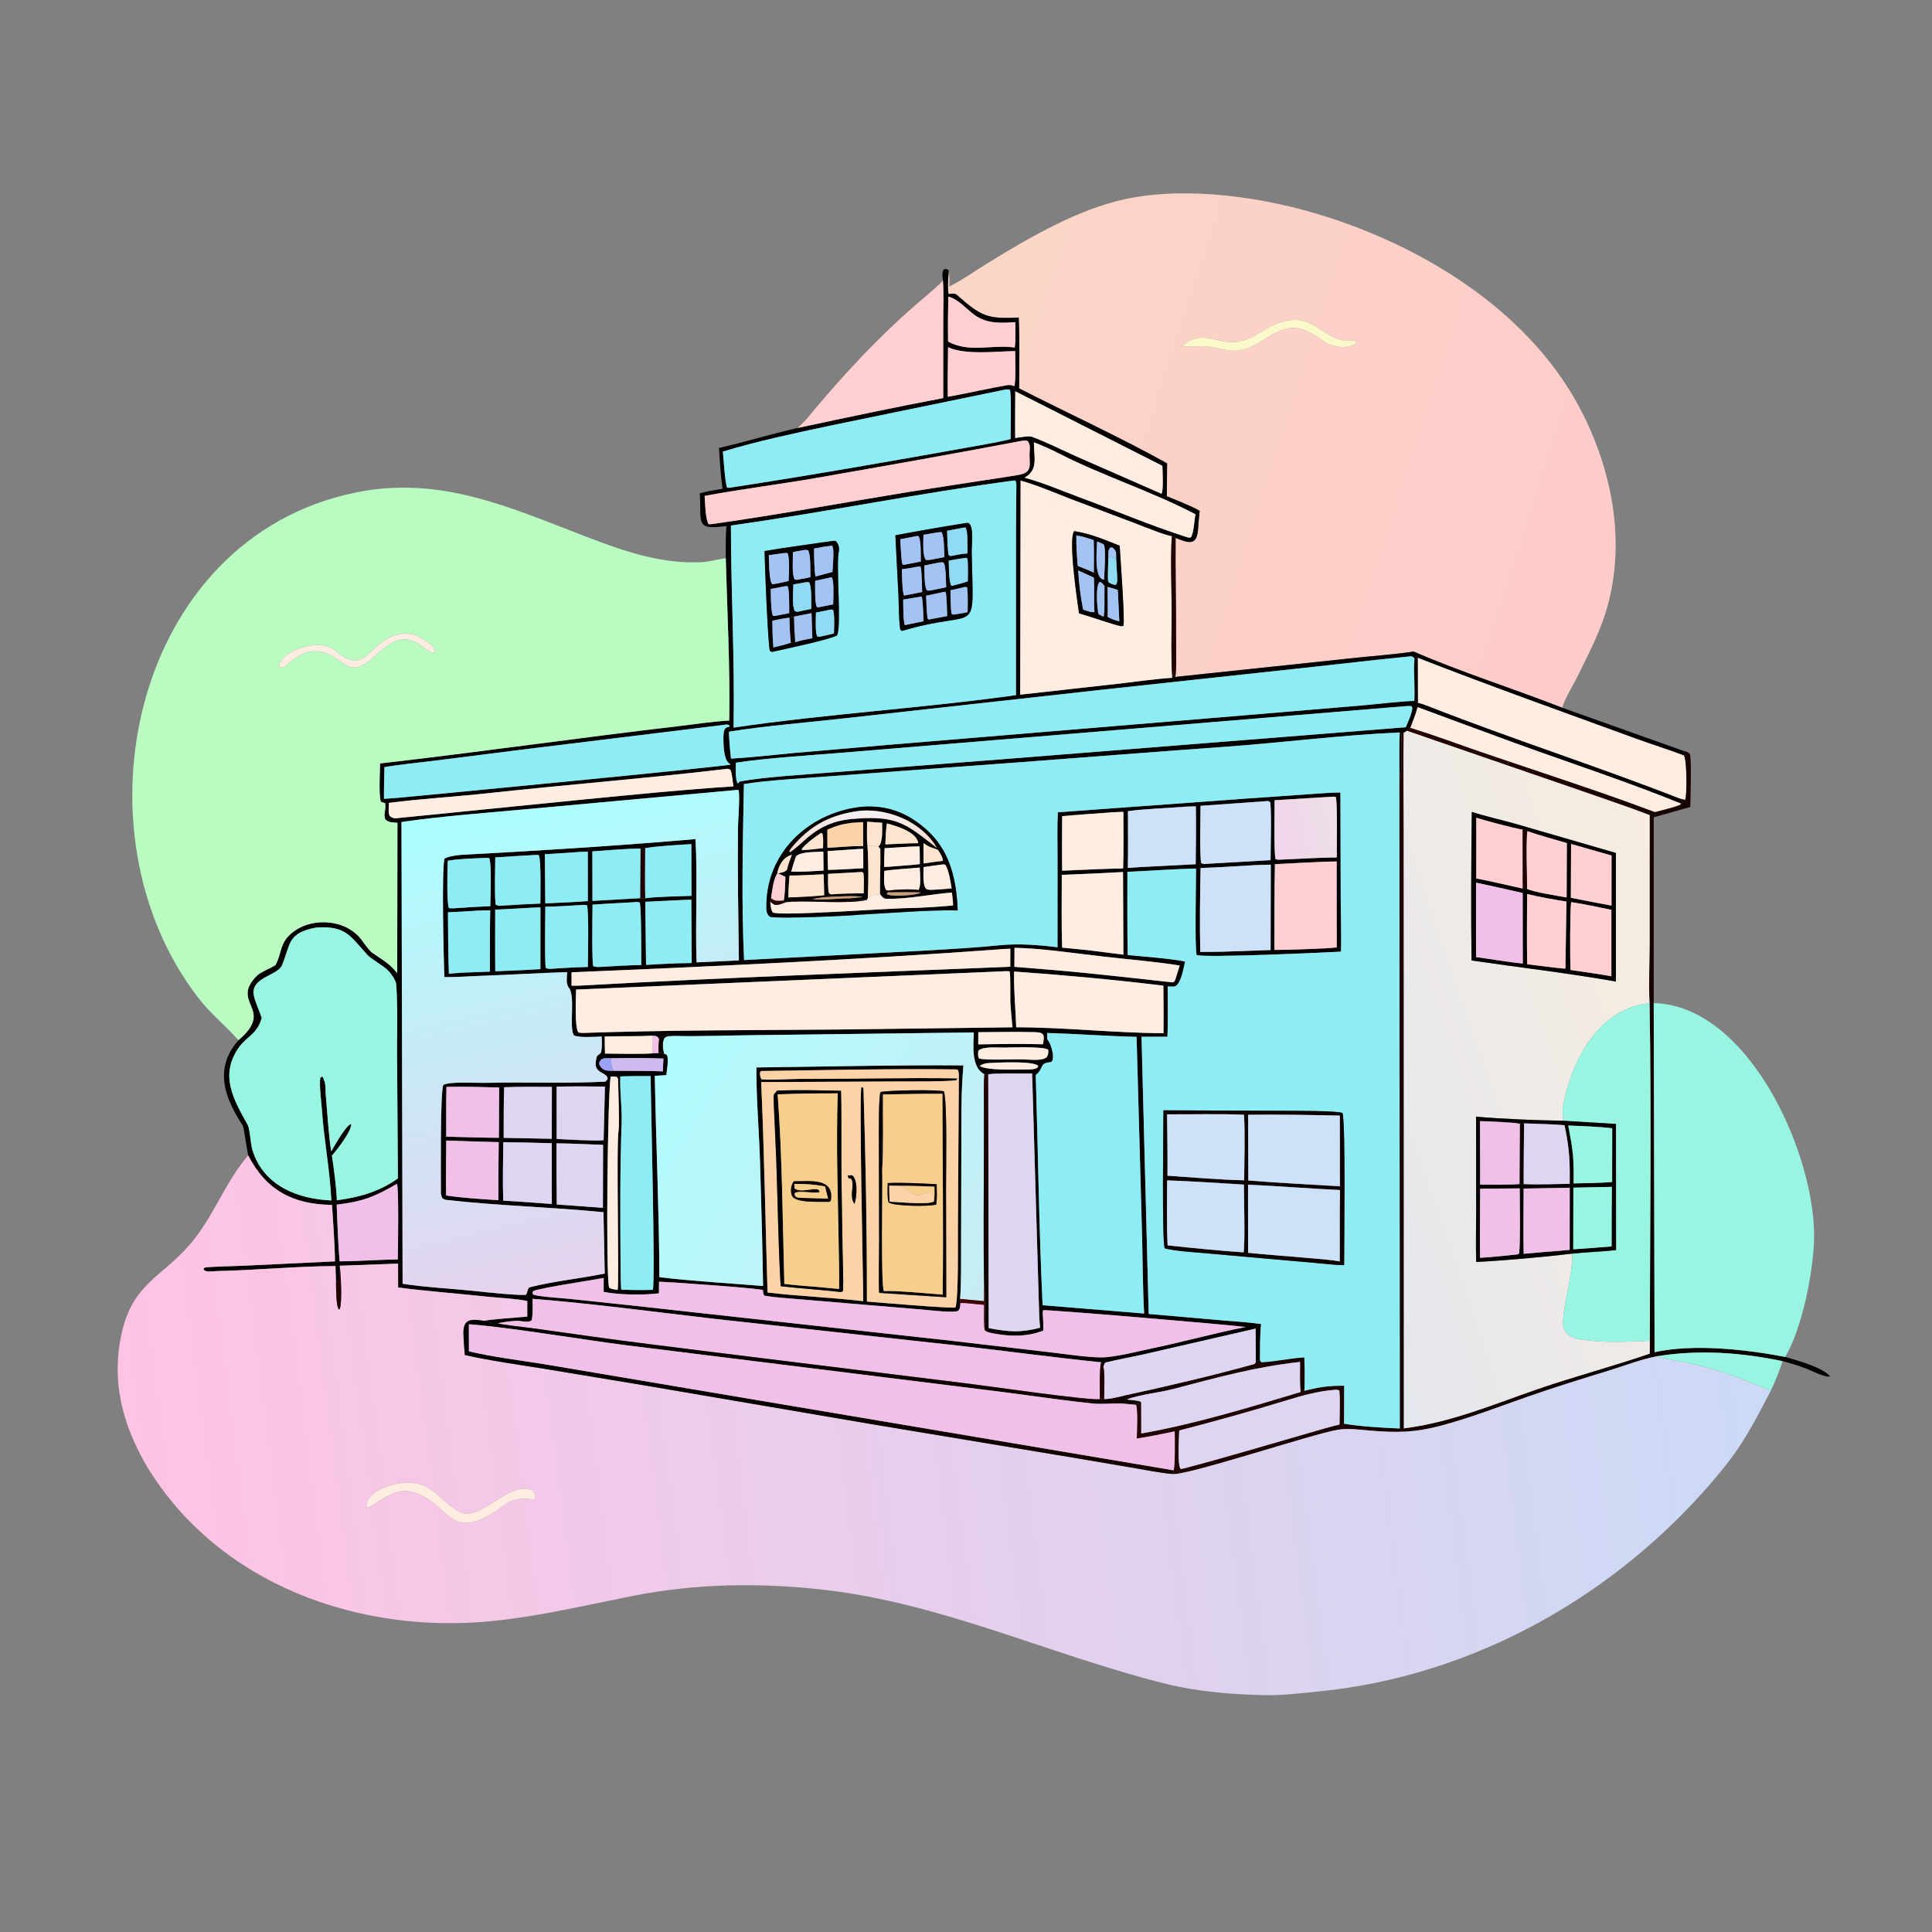 <svg width="1024" height="1024" viewBox="0 0 1024 1024" fill="none" xmlns="http://www.w3.org/2000/svg">
<rect x="0" y="0" width="1024" height="1024" fill="#808080" stroke="none"/>
<path d="M502.893 143.31C503.299 146.285 503.186 148.883 503.146 151.877C510.819 147.993 517.232 143.281 524.496 138.835C545.898 125.706 571.353 110.978 596.028 105.611C629.578 98.312 671.39 104.651 704.019 115.185C758.055 132.631 812.831 167.285 838.924 219.361C855.277 251.996 861.942 289.881 850.864 325.21C847.336 336.35 841.415 347.662 836.31 358.158C833.857 363.202 829.432 369.92 828.048 375.125C802.611 365.151 773.957 356.131 749.23 345.306C739.393 346.887 726.404 347.75 716.241 348.897L622.92 358.782C623.683 356.075 623.349 341.219 623.36 337.761C623.415 320.238 622.924 302.643 623.106 285.112C630.143 287.919 634.588 289.627 635.056 279.686C635.184 276.972 635.602 273.548 635.853 270.783C632.13 268.449 622.969 264.887 618.454 263.025L618.577 245.581C594.44 232.078 565.301 218.706 540.173 205.867C540.227 194.446 540.494 179.473 539.927 168.313C523.005 169.129 520.023 167.592 507.207 156.354C505.951 155.253 504.309 155.646 502.766 155.921C502.11 152.877 502.596 146.561 502.893 143.31ZM684.133 169.668C670.697 171.552 667.628 179.161 655.938 181.142C645.244 182.954 636.487 173.664 626.454 183.721C629.454 183.742 637.461 183.318 639.595 183.639C652.585 185.594 654.527 188.329 666.931 181.975C681.701 172.199 687.176 170.371 701.765 181.068C705.578 183.864 714.942 185.485 718.859 181.697L718.661 180.933C715.654 179.753 712.519 180.978 709.411 179.867C700.252 176.596 695.033 168.362 684.133 169.668Z" fill="url(#paint0_linear_2293_129586)"/>
<path d="M499.754 148.582C499.581 146.724 499.119 144.139 500.295 142.705C502.013 142.493 501.158 142.397 502.892 143.312C502.595 146.563 502.109 152.879 502.765 155.923C504.308 155.648 505.95 155.255 507.206 156.356C520.022 167.594 523.004 169.131 539.926 168.315C540.493 179.475 540.226 194.448 540.172 205.869C565.3 218.708 594.439 232.08 618.576 245.583L618.453 263.027C622.968 264.889 632.129 268.451 635.852 270.785C635.601 273.55 635.183 276.974 635.055 279.688C634.587 289.629 630.142 287.921 623.105 285.114L621.115 284.185C618.098 283.955 606.284 279.152 602.625 277.763L567.743 264.576C559.836 261.504 548.883 256.868 540.941 254.74L540.726 368.194L591.69 362.503C600.983 361.447 612.14 359.872 621.333 359.198L621.79 356.748C621.993 357.802 622.203 357.992 622.919 358.784L716.24 348.899C726.403 347.752 739.392 346.889 749.229 345.308C773.956 356.133 802.61 365.153 828.047 375.127L891.835 397.82L893.379 399.373C892.839 400.281 893.177 399.974 892.487 400.411C884.271 397.292 875.482 394.576 867.135 391.528C828.457 377.403 789.888 363.663 751.506 348.705L749.772 349.1C748.794 348.131 748.753 347.762 746.995 347.93C741.448 348.462 735.811 349.069 730.271 349.653L691.237 353.98L585.245 365.44L449.141 380.552C429.24 382.825 405.663 384.672 386.341 387.817C386.543 393.122 386.847 396.821 387.445 402.088C398.231 401.481 409.803 400.114 420.636 399.113L470.401 394.824L662.299 378.909L723.27 373.771C729.916 373.21 743.444 371.575 749.656 371.509L751.568 372.494C753.808 373.015 756.242 373.961 758.397 374.805C802.107 391.925 846.808 406.187 890.532 423.302C891.207 424.855 890.737 424.145 892.265 425.314C891.859 425.496 891.304 425.775 890.897 425.892C862.664 414.407 831.994 404.355 803.252 393.933C785.914 387.646 768.674 381.169 751.367 374.804C750.39 378.539 748.894 382.199 747.508 385.812L745.696 387.337L743.993 388.422L742.879 388.799C742.616 392.009 743.084 412.644 742.237 413.484C742.264 411.595 742.625 408.017 741.687 406.639C741.655 400.413 741.601 394.44 741.884 388.216C711.437 389.524 679.606 393.639 649.186 395.821C613.533 398.378 577.951 401.187 542.325 403.871L441.139 411.336C428.822 412.327 405.926 413.586 394.289 415.562C393.727 445.915 392.895 478.563 394.383 508.85L489.607 503.871C502.767 503.091 516.119 502.375 529.234 501.057C540.085 499.967 549.706 500.803 560.507 502.031L560.516 455.636C560.521 448.172 560.279 437.866 560.678 430.533L658.612 423.402L694.176 420.915C698.854 420.63 705.921 420.018 710.452 420.055L710.609 476.431C710.627 484.96 711.049 496.164 710.726 504.398C703.284 504.815 637.322 507.828 634.23 506.138C633.161 501.723 633.987 467.429 633.914 460.347C621.681 460.603 609.704 461.573 597.544 462.073C597.552 476.683 597.416 491.607 597.721 506.188C605.029 506.911 621.454 508.136 628.113 509.649C627.227 513.338 626.198 520.378 623.263 522.542C622.466 523.13 620.011 522.871 618.907 522.803C618.89 531.004 619.173 541.487 618.737 549.504L605.031 549.493L608.829 696.422L647.426 699.791C653.5 700.313 662.569 700.875 668.401 701.765C667.737 708.175 667.836 714.558 667.807 721.002C665.451 721.043 667.64 721.512 665.602 721.962L665.516 704.183L606.002 717.868C599.347 719.343 592.649 720.52 586.036 722.134C585.499 722.265 584.97 723.865 584.83 724.317L584.616 725.187C584.385 723.077 584.757 723.248 583.598 722.031C558.73 719.527 533.786 716.101 508.942 713.306L379.777 699.132C347.577 695.438 314.596 690.95 282.29 688.393C282.268 691.539 282.543 697.051 281.757 699.802C279.824 701.37 276.097 699.878 273.33 700.078C269.969 700.321 267.042 700.698 263.746 701.369L262.422 700.498L260.778 701.514C260.224 700.368 258.399 701.53 256.506 700.069C258.579 699.41 275.958 698.13 279.474 697.837L279.473 689.556C273.216 688.246 263.392 687.834 256.782 687.118C241.627 685.476 226.097 684.378 211.001 682.384L210.986 669.738L180.085 670.864L180.028 671.308C179.732 673.843 180.239 676.91 179.589 678.58C179.07 678.912 178.601 679.321 178.078 679.403L177.81 671.03C156.905 671.117 135.388 673.284 114.45 673.711C112.511 673.751 109.079 674.519 107.861 672.855L108.328 671.873C111.101 671.32 125.267 671.035 129.06 670.865L177.573 668.553C177.43 659.293 176.558 647.943 175.991 638.632C155.271 638.381 140.965 630.803 131.542 612.344C130.853 609.542 129.294 597.531 128.692 596.606C120.058 583.321 112.522 567.136 126.353 551.362C146.334 534.445 121.09 531.802 136.585 516.761C137.792 515.589 143.925 512.806 145.978 511.585C149.588 505.081 147.978 499.698 155.163 494.117C166.001 485.7 184.181 487.272 192.176 498.88C193.069 500.177 195.998 504.081 197.082 504.847C202.683 508.812 206.132 510.314 210.514 515.777L210.664 436.108L209.981 436.047L208.974 435.942C206.594 435.709 206.562 435.856 204.515 434.645C202.807 431.831 204.804 429.568 204.136 425.643C203.523 425.499 201.988 425.206 201.831 424.766C200.664 421.503 201.408 407.796 201.471 404.637C254.219 398.628 306.984 391.019 359.738 384.874C368.627 383.839 377.579 382.388 386.515 381.916C387.032 354.726 385.415 323.333 384.667 295.816C384.633 289.885 384.606 284.722 384.989 278.798C367.87 281.193 372.046 276.87 370.872 261.495C374.8 260.34 378.897 259.753 382.939 259.076C382.034 252.392 381.461 244.172 381.083 237.438C394.729 234.352 408.622 230.016 422.927 226.809C448.932 221.236 473.709 215.974 499.931 210.991L499.932 170.279C499.935 164.03 500.265 154.503 499.754 148.582ZM339.532 449.873C336.138 449.442 318.337 450.941 313.957 451.258L314.011 477.503L339.39 476.046C340.907 476.281 340.603 476.435 341.96 476.102C347.92 475.224 360.037 475.074 366.487 474.816L366.43 447.395C360.081 447.819 347.855 448.41 341.917 449.571L339.532 449.873ZM346.015 548.928C337.724 549.388 328.911 549.088 320.513 549.375C320.546 552.283 320.515 555.551 320.658 558.423C324.735 558.454 343.14 558.785 345.943 558.262L349.106 558.184L351.863 558.353C352.745 558.802 353.481 558.923 353.676 559.633C354.365 562.131 353.495 567.226 353.168 569.835L347.063 570.217C347.686 605.58 349.342 641.602 349.494 676.932C366.649 679.034 386.953 680.182 404.452 681.613C404.089 659.583 403.521 637.675 402.825 615.657C402.31 599.378 400.803 581.921 400.906 565.773C437.077 565.344 474.566 564.407 510.632 564.675C509.338 579.442 509.561 591.685 509.535 606.513L509.402 658.846C509.346 666.879 509.56 680.673 508.86 688.453C508.894 688.92 508.959 690.198 509.046 690.606C508.9 692.411 509.012 693.231 507.956 694.7C505.729 696.058 492.924 694.429 489.229 694.123L458.037 691.519L424.965 688.736C419.053 688.231 410.875 687.697 405.18 686.769C404.335 685.487 404.546 685.466 404.425 683.803C403.151 682.836 354.299 679.456 349.303 679.306L349.244 685.503C340.735 686.49 328.209 686.359 319.956 684.719L319.965 677.315C311.553 678.968 289.189 682.09 282.641 684.222C282.087 685.5 282.103 684.869 282.606 686.178C285.526 687.284 298.183 688.067 302.042 688.452L336.439 692.099L505.178 710.749L557.162 716.82C564.951 717.729 576.784 719.521 584.177 719.448C591.109 719.38 603.822 716.086 610.822 714.622C627.146 711.207 643.933 706.556 660.255 703.337C648.907 701.904 554.132 693.946 552.865 694.429L552.653 695.804L550.833 698.184L547.058 568.982C542.647 569.075 526.757 568.721 523.802 569.412C522.643 569.876 523.258 569.731 521.779 569.373C514.603 565.889 515.947 553.885 516.13 547.21L401.01 548.643C386.958 548.75 370.786 549.435 357.077 549.077C354.009 548.746 352.249 548.148 349.775 550.032L349.347 551.144C349.033 550.195 349.219 550.497 348.672 549.754C348.087 548.96 346.964 549.072 346.015 548.928ZM323.978 560.905C322.047 560.852 320.322 560.569 318.688 561.527C317.435 563.197 317.727 562.299 317.627 564.259C319.441 567.752 321.629 567.545 325.203 567.545C333.875 567.58 342.662 567.537 351.319 567.846L351.621 561.028C341.903 560.685 333.674 560.747 323.978 560.905ZM508.202 571.384C508.192 569.65 508.377 568.401 507.566 566.897C507.192 566.861 506.558 566.792 506.029 566.786C471.814 566.39 437.668 567.208 403.461 567.665C403.245 567.867 403.03 568.07 402.814 568.273C402.864 570.133 402.781 570.174 403.495 571.974C405.414 572.662 419.897 571.833 423.209 571.842C451.241 571.916 479.38 571.109 507.411 571.561C507.002 572.446 507.112 572.586 506.371 572.647C497.631 573.366 484.865 573.154 476.246 573.197L403.439 573.529C405.107 610.901 405.663 647.795 406.81 685.057C423.62 687.056 440.966 687.675 457.518 689.654C457.497 675.907 455.215 578.841 456.593 576.159C457.001 576.345 457.638 576.425 457.656 576.994C458.852 614.338 459.51 652.539 459.486 689.86C464.112 690.201 504.855 693.719 506.456 692.946C508.098 686.989 507.663 658.322 507.709 650.753L508.202 571.384ZM502.634 157.186C502.434 165.067 502.38 173.174 502.505 181.057C513.896 187.233 525.951 182.409 537.819 184.223C538.349 181.874 538.151 173.614 538.149 170.771C530.514 171.179 523.262 171.746 516.643 167.01C512.044 163.719 508.252 158.763 502.634 157.186ZM502.499 184.026C502.436 192.562 502.18 201.84 502.355 210.317C513.015 208.437 524.014 205.809 534.387 204.066C535.847 204.1 536.21 204.109 537.545 204.688C538.522 203.68 538.088 188.567 538.069 186.078C527.644 186.264 511.481 188.241 502.499 184.026ZM532.1 206.638L439.548 225.698C420.206 229.871 402.149 233.621 383.142 239.352C383.42 242.494 384.351 256.545 385.379 258.427L386.612 258.535C431.875 251.602 477.153 243.613 522.234 235.509C526.566 234.731 531.353 233.814 535.621 232.727C535.649 229.16 536.118 208.315 535.267 206.562C533.642 206.298 533.73 206.325 532.1 206.638ZM538.126 207.391C538.07 215.639 537.963 223.943 538.07 232.186C540.023 231.884 545.283 230.894 546.867 231.473C554.466 234.25 562.756 238.43 570.148 241.755L615.598 261.694C616.762 260.228 616.158 249.592 616.09 246.9L538.126 207.391ZM541.534 233.664C505.27 240.541 469.282 246.944 432.922 253.274C413.383 256.675 392.663 259.255 373.47 262.827C373.683 266.157 373.913 275.454 375.57 277.81C376.02 277.825 376.784 277.901 377.168 277.796C412.515 272.839 446.561 266.473 481.712 260.741L520.302 254.762C526.777 253.779 533.274 252.853 539.715 251.747C546.781 250.533 545.846 247.293 545.665 241.424C545.576 238.508 546.684 235.534 544.311 233.513C543.327 233.529 542.5 233.489 541.534 233.664ZM547.985 234.428C547.976 242.274 550.473 249.062 543.044 253.16C553.272 255.98 562.178 259.902 572.064 263.544C591.208 270.598 610.404 278.811 629.834 284.939L631.142 284.856C632.732 282.875 632.997 275.551 633.651 272.597C611.071 260.664 584.23 252.161 561.305 240.361C557.428 238.365 551.978 235.906 547.985 234.428ZM537.391 254.695C487.246 261.33 437.299 271.558 387.406 278.538C387.42 314.573 389.478 349.47 388.804 385.655C437.576 378.422 489.615 375.315 538.482 368.439L538.497 291.172C538.506 280.104 538.502 268.963 538.686 257.89C538.712 256.34 538.81 255.568 537.957 254.687L537.391 254.695ZM745.882 374.209L529.852 392.049L445.448 399.024C429.02 400.365 406.205 401.765 390.032 404.232C390.002 406.836 389.604 413.223 391.033 415.232C391.59 414.773 391.659 414.783 392.093 414.216C404.761 411.792 427.419 410.509 441.037 409.383L530.072 402.517L745.092 385.456C746.36 382.311 748.394 378.236 748.585 375.048L748.04 374.241L745.882 374.209ZM383.7 384.2L279.126 397.015L230.731 403.133C222.482 404.175 211.754 405.214 203.752 406.594C203.643 412.154 203.463 417.854 203.5 423.405L210.621 422.892C223.685 421.715 385.974 406.094 387.158 405.243C385.798 403.728 387.329 405.339 386.078 404.257C383.574 402.094 383.405 394.3 383.42 391.126C383.426 389.811 383.461 386.917 384.558 385.987C385.235 385.413 385.93 385.304 386.765 385.089L386.568 384.417C385.154 383.86 385.224 383.948 383.7 384.2ZM383.843 407.696C342.527 412.554 300.471 415.871 259.072 420.376C241.657 422.271 223.399 423.326 206.111 425.541C206.049 427.675 205.726 430.595 206.513 432.46C208.646 434.178 209.639 433.694 212.624 433.419L310.508 423.627C335.867 421.181 363.341 418.393 388.762 416.809C388.188 413.865 388.169 410.206 387.142 408.052C385.567 407.186 385.998 407.474 383.843 407.696ZM390.234 418.722L280.837 428.717C259.06 430.772 234.222 432.514 212.791 435.684L213.381 680.424C224.891 682.261 239.506 682.977 251.311 684.238C257.74 684.926 272.96 686.571 278.615 686.317C279.76 685.456 279.384 682.64 280.878 682.255C293.2 679.084 308.168 677.57 320.52 675.019L319.857 642.494C292.28 639.756 264.165 639.109 236.589 635.979C235.552 635.861 234.968 635.522 234.245 634.775L233.687 632.686C233.716 625.729 233.201 577.734 235.03 574.956C239.498 573.096 250.606 574.097 258.907 573.907C278.137 573.465 301.324 574.347 320.878 573.281C321.251 572.876 321.624 572.471 321.997 572.066C322.608 568.205 314.472 569.385 315.836 562.392C316.444 559.275 315.94 560.164 318.479 558.055C319.262 555.084 318.983 552.468 318.901 549.383C315.582 549.474 306.595 550.196 304.099 548.697C301.509 544.109 305.137 527.822 301.402 523.339C299.882 521.515 300.453 517.714 300.588 515.254C285.465 515.701 270.402 516.678 255.298 517.19C249.269 517.394 241.369 518.011 235.551 517.881C235.151 510.126 234.007 460.217 235.592 455.134C237.143 453.985 242.269 453.208 244.344 453.097C285.854 450.872 327.217 448.301 368.635 444.745C369.767 465.641 368.476 488.79 369.193 510.078L391.625 509.031C391.32 485.647 390.879 462.235 391.141 438.843C391.186 434.854 392.241 421.894 391.494 418.881C390.461 418.635 390.884 418.606 390.234 418.722ZM706.79 422.238L675.565 424.148C675.562 428.725 675.098 453.018 676.102 455.404L677.374 455.678C687.214 455.333 698.835 454.497 708.5 454.49C708.507 450.309 708.962 424.586 707.97 422.39C707.721 422.35 706.999 422.203 706.79 422.238ZM670.063 424.711L636.314 427.101C636.294 435.044 635.822 449.841 636.549 457.25C637.551 458.209 638.676 457.921 640.123 457.813L673.422 455.905C673.465 449.627 673.981 430.435 673.263 425.214C672.096 424.256 672.069 424.626 670.063 424.711ZM626.516 427.708C618.447 428.296 605.405 428.834 597.838 429.942C597.844 439.87 597.978 450.103 597.777 460.007L604.875 459.552L633.751 458.05C633.838 448.008 634 437.419 633.822 427.38C631.899 427.449 628.29 427.467 626.516 427.708ZM587.384 430.712C579.303 431.31 571.01 431.831 562.961 432.587C562.947 442.13 562.799 452 562.954 461.516L571.12 461.134C579.173 460.795 587.221 460.421 595.281 460.294C595.592 450.415 595.438 440.192 595.413 430.284C593.244 430.393 589.423 430.473 587.384 430.712ZM305.113 451.711L288.775 452.764L289.004 478.834L294.874 478.537C300.564 478.339 305.898 478.021 311.572 477.618L311.549 451.437C309.905 451.49 306.611 451.498 305.113 451.711ZM282.792 453.211C276.083 453.613 269.184 453.944 262.499 454.449C262.463 460.626 262.045 473.8 262.686 479.408C263.94 480.317 265.058 480.029 266.882 479.964C273.391 479.483 279.874 479.201 286.393 478.895C286.402 474.775 286.901 455.463 285.53 453.186C284.335 453.144 283.96 453.082 282.792 453.211ZM256.822 454.727C251.235 455.003 242.631 455.189 237.337 456.218C237.137 459.901 236.683 479.434 237.986 481.368C238.848 481.398 239.725 481.453 240.582 481.418C247.121 480.921 253.336 480.565 259.888 480.29C259.931 476.409 260.696 456.645 259.213 454.728C258.476 454.719 257.537 454.675 256.822 454.727ZM702.382 456.722C693.527 457.147 684.569 457.506 675.728 458.037C675.416 473.131 675.488 488.363 675.467 503.472L682.517 503.389C690.129 503.063 701.182 502.935 708.496 502.165L708.468 456.596L702.382 456.722ZM661.228 458.791C652.903 459.281 644.659 459.77 636.321 460.063C636.064 474.321 635.811 490.329 636.165 504.533C640.233 504.507 644.403 504.53 648.461 504.411L673.448 503.546L673.542 458.288C669.779 458.422 664.897 458.454 661.228 458.791ZM583.739 462.792L562.769 463.697C562.787 476.077 562.515 490.02 562.967 502.271L576.118 503.557L595.418 505.986L595.231 462.197L583.739 462.792ZM356.179 477.29C351.475 477.514 346.709 477.699 342.013 477.979L342.416 511.409L351.039 510.928C356.418 510.615 361.232 510.484 366.604 510.42L366.412 476.853C363.067 476.984 359.499 477.061 356.179 477.29ZM335.784 478.213C328.631 478.627 321.16 478.948 314.042 479.502C314.024 483.737 313.638 509.428 314.394 512.017C315.913 512.762 317.2 512.511 318.923 512.441C325.91 512.024 332.88 511.603 339.881 511.486C339.838 507.25 339.97 480.086 339.047 478.303C337.407 477.994 337.455 478.024 335.784 478.213ZM307.775 479.714C301.675 480.044 295.103 480.52 289.039 480.572C289.013 484.81 288.594 510.545 289.298 513.108C290.903 513.685 291.357 513.543 293.029 513.415C299.303 513.018 305.276 512.663 311.563 512.51C311.59 508.437 312.22 481.292 311.038 479.697C309.668 479.613 309.147 479.53 307.775 479.714ZM278.542 481.291L262.466 482.149C262.469 492.957 262.372 503.982 262.499 514.773L270.249 514.494C275.683 514.265 280.994 514.016 286.424 513.656L286.44 480.935C283.867 481.039 281.091 481.094 278.542 481.291ZM251.232 482.791C246.725 483.043 241.911 483.402 237.425 483.53C237.475 494.473 237.556 505.131 237.904 516.075L245.02 515.543L259.653 514.977C259.696 504.277 259.602 493.14 259.825 482.474C257.119 482.542 253.884 482.537 251.232 482.791ZM167.698 491.605C152.465 494.443 154.223 499.802 149.501 511.551C147.197 517.286 131.813 517.999 134.725 528.366C135.331 531.127 137.667 536.208 138.703 539.527L138.506 540.2C136.08 548.235 130.717 549.377 126.639 555.125C116.277 569.728 123.682 582.635 131.177 595.977C132.632 598.567 132.745 607.094 134.003 610.19C140.027 628.673 157.958 635.478 175.614 636.273C174.888 620.145 171.718 604.332 170.625 588.215C170.323 583.767 169.125 575.433 169.778 571.206L170.859 570.6L170.809 570.443C172.686 573.681 172.431 575.865 172.605 579.624C173.369 588.449 174.194 601.994 175.55 610.284C177.504 606.991 183.034 596.897 186.072 595.693C186.809 598.863 178.363 609.906 175.914 612.458C176.975 619.559 178.266 629.063 178.537 636.184C190.272 634.633 201.077 631.626 210.91 624.591L210.436 557.738C210.457 545.963 210.852 533.437 209.994 521.692C209.83 519.433 206.929 515.434 205.252 513.984C203.106 511.895 196.572 508.098 194.869 506.247C185.727 496.312 183.605 490.735 168.163 491.576L167.698 491.605ZM537.71 502.37L537.644 512.439C550.658 513.495 562.934 514.458 576.676 515.838C589.792 517.155 607.964 519.19 621.513 520.694C621.835 520.537 622.156 520.379 622.478 520.221L622.878 519.392L625.286 511.746C613.227 509.779 597.429 508.435 584.93 507.022C571.433 505.497 550.808 502.466 537.71 502.37ZM529.292 503.206C454.755 508.657 377.689 512.253 302.938 515.334L302.921 522.454C304.717 522.419 307.532 522.455 309.236 522.292C384.851 518.035 459.873 515.509 535.469 512.39L535.496 502.836C534.186 502.908 530.392 503.02 529.292 503.206ZM533.329 514.735L305.323 524.493C305.284 528.609 304.461 544.638 306.58 547.251C307.437 547.366 308.012 547.484 308.875 547.48C352.9 545.968 398.33 546.026 442.466 545.675L536.649 544.496C536.241 540.86 535.876 536.275 535.588 532.868C535.308 529.547 535.775 516.516 535.101 514.851C534.617 514.812 533.784 514.719 533.329 514.735ZM537.484 514.93C537.314 526.777 538.262 533.593 538.609 544.488C564.273 544.466 590.976 547.531 616.696 547.616C616.709 539.223 616.753 530.816 616.616 522.425C590.662 519.235 563.526 516.783 537.484 514.93ZM518.515 547.092L518.498 553.55C530.184 553.333 541.115 553.186 552.803 553.47C553.48 549.318 554.012 547.225 549.024 547.086C538.87 546.804 528.676 546.995 518.515 547.092ZM555.019 547.497C555.044 548.515 554.905 550.978 555.373 551.359C557.028 552.706 559.895 562.675 556.633 562.985C550.621 563.555 553.513 566.131 548.964 569.773C550.204 610.319 550.678 651.386 552.601 691.787L596.877 695.412L606.419 696.208C605.645 682.19 605.656 667.742 605.288 653.683L602.416 549.547C586.547 549.188 570.716 547.947 555.019 547.497ZM531.983 555.24C528.238 555.267 520.915 554.541 518.49 556.943C518.415 558.539 518.163 559.681 518.919 561.046C522.601 562.037 536.469 561.374 541.374 561.469C545.563 561.5 552.016 562.544 554.744 560.395C555.725 558.763 555.604 558.374 555.617 556.499C554.212 554.45 535.135 555.221 531.983 555.24ZM528.046 563.25L523.846 563.453C522.173 563.54 520.611 564 519.24 564.979C523.211 567.451 537.386 566.865 542.422 566.872C544.851 566.838 547.463 567.063 549.587 566.078L550.33 565.047C548.424 562.4 531.794 563.12 528.046 563.25ZM323.669 570.557C322.081 578.901 320.915 676.686 322.882 682.556C324.391 683.436 325.595 683.415 327.335 683.619C328.33 682.131 326.515 606.608 327.886 598.898C328.371 596.167 327.697 575.614 327.582 571.773L326.969 570.748C325.577 570.552 325.084 570.551 323.669 570.557ZM328.78 570.529C328.419 578.585 329.77 586.858 329.484 594.858C328.593 619.78 328.707 644.742 328.914 669.677C328.952 674.225 328.928 679.022 329.245 683.539C335.181 683.785 340.03 683.794 345.971 683.651C347.485 681.732 344.901 582.758 344.854 570.363C339.476 570.357 334.156 570.316 328.78 570.529ZM236.622 576.082C236.406 584.831 236.497 593.69 236.516 602.449C245.756 602.688 255.174 603.026 264.403 603.066L264.575 576.402C255.41 576.166 245.752 575.809 236.622 576.082ZM267.202 576.265C266.928 585.173 266.979 594.173 266.962 603.091L292.444 603.588L292.516 576.07C284.282 576.07 275.374 575.912 267.202 576.265ZM295.021 575.946L295.037 603.676C299.467 603.882 315.947 604.888 319.923 604.338L320.63 575.907C311.943 575.787 303.703 575.755 295.021 575.946ZM236.514 604.512C236.476 614.094 236.288 624.078 236.438 633.627C244.909 634.923 255.496 635.588 264.146 636.118C264.09 625.79 264.181 615.68 264.336 605.359C255.079 605.096 245.763 604.887 236.514 604.512ZM266.752 605.407C266.635 614.992 266.37 626.79 266.716 636.379C275.294 636.834 283.908 637.516 292.48 638.146L292.439 605.921C283.808 605.651 275.386 605.47 266.752 605.407ZM294.955 605.984C294.947 616.814 294.944 627.581 295.101 638.412L319.558 640.184L319.647 606.808C311.629 606.464 302.98 606.091 294.955 605.984ZM210.329 627.457C198.53 634.384 191.948 636.889 178.444 638.499C178.833 647.867 179.165 659.288 179.989 668.537C190.454 668.488 200.561 667.667 210.859 667.502C210.883 662.947 211.524 628.567 210.329 627.457Z" fill="#020000"/>
<path d="M499.755 148.578C500.266 154.499 499.936 164.026 499.933 170.275L499.932 210.987C473.71 215.97 448.933 221.232 422.928 226.805C424.284 225.252 425.995 223.919 427.375 222.246C445.895 199.794 465.505 178.558 487.63 159.6C489.849 157.698 498.674 150.378 499.755 148.578Z" fill="#FFCFD2"/>
<path d="M502.506 181.055C502.381 173.172 502.435 165.065 502.635 157.184C508.253 158.761 512.045 163.717 516.644 167.008C523.263 171.744 530.515 171.177 538.15 170.769C538.152 173.612 538.35 181.872 537.82 184.221C525.952 182.407 513.897 187.231 502.506 181.055Z" fill="#FFCFD2"/>
<path d="M626.453 183.719C636.486 173.662 645.243 182.952 655.937 181.14C667.627 179.159 670.696 171.55 684.132 169.666C695.032 168.36 700.251 176.594 709.41 179.865C712.518 180.976 715.653 179.751 718.66 180.931L718.858 181.695C714.941 185.483 705.577 183.862 701.764 181.066C687.175 170.369 681.7 172.197 666.93 181.973C654.526 188.327 652.584 185.592 639.594 183.637C637.46 183.316 629.453 183.74 626.453 183.719Z" fill="#FBF8CC"/>
<path d="M502.355 210.314C502.18 201.837 502.436 192.559 502.499 184.023C511.481 188.238 527.644 186.261 538.069 186.075C538.088 188.564 538.522 203.677 537.545 204.685C536.21 204.106 535.847 204.097 534.387 204.063C524.014 205.806 513.015 208.434 502.355 210.314Z" fill="#FFCFD2"/>
<path d="M383.143 239.349C402.15 233.618 420.207 229.868 439.549 225.695L532.101 206.635C533.731 206.322 533.643 206.295 535.268 206.559C536.119 208.312 535.65 229.157 535.622 232.724C531.354 233.811 526.567 234.728 522.235 235.506C477.154 243.61 431.876 251.599 386.613 258.532L385.38 258.424C384.352 256.542 383.421 242.491 383.143 239.349Z" fill="#8EECF5"/>
<path d="M538.071 232.186C537.964 223.943 538.071 215.639 538.127 207.391L616.091 246.9C616.159 249.592 616.763 260.228 615.599 261.694L570.149 241.755C562.757 238.43 554.467 234.25 546.868 231.473C545.284 230.894 540.024 231.884 538.071 232.186Z" fill="#FFEDE1"/>
<path d="M373.471 262.826C392.664 259.254 413.384 256.674 432.923 253.273C469.283 246.943 505.271 240.54 541.535 233.663C542.501 233.488 543.328 233.528 544.312 233.512C546.685 235.533 545.577 238.507 545.666 241.423C545.847 247.292 546.782 250.532 539.716 251.746C533.275 252.852 526.778 253.778 520.303 254.761L481.713 260.74C446.562 266.472 412.516 272.838 377.169 277.795C376.785 277.9 376.021 277.824 375.571 277.809C373.914 275.453 373.684 266.156 373.471 262.826Z" fill="#FFCFD2"/>
<path d="M543.045 253.158C550.474 249.06 547.977 242.272 547.986 234.426C551.979 235.904 557.429 238.363 561.306 240.359C584.231 252.159 611.072 260.662 633.652 272.595C632.998 275.549 632.733 282.873 631.143 284.854L629.835 284.937C610.405 278.809 591.209 270.596 572.065 263.542C562.179 259.9 553.273 255.978 543.045 253.158Z" fill="#FFEDE1"/>
<path d="M387.406 278.535C437.299 271.555 487.246 261.327 537.391 254.692L537.957 254.684C538.81 255.565 538.712 256.337 538.686 257.887C538.502 268.96 538.506 280.101 538.497 291.169L538.482 368.436C489.615 375.312 437.576 378.419 388.804 385.652C389.478 349.467 387.42 314.57 387.406 278.535ZM512.313 277.177C499.846 279.105 486.957 281.376 474.56 283.71L476.207 315.814C476.373 319.813 476.406 330.359 477.181 333.729L478.029 334.427C519.695 321.918 515.881 339.486 515.02 292.502C514.961 289.263 516.589 276.324 512.313 277.177ZM441.371 286.696C429.731 288.441 416.718 290.082 405.223 292.066C405.259 297.536 407.049 342.648 408.064 344.992L409.128 345.548C414.77 344.279 440.654 338.822 443.659 336.736C446.166 331.747 442.972 299.388 444.62 292.12C444.988 290.501 444.373 287.789 442.751 286.664L441.371 286.696Z" fill="#8EECF5"/>
<path d="M540.942 254.738C548.884 256.866 559.837 261.502 567.744 264.574L602.626 277.761C606.285 279.15 618.099 283.953 621.116 284.183C620.24 294.803 621.032 313.448 621.001 324.508C620.977 333.195 620.582 351.035 621.334 359.196C612.141 359.87 600.984 361.445 591.691 362.501L540.727 368.192L540.942 254.738ZM569.341 281.506C566.117 285.91 570.864 317.762 571.904 325.072C577.799 326.7 589.826 331.016 594.379 331.932L595.406 331.677C596.356 329.007 593.718 294.389 593.449 289.214C584.764 285.827 578.56 283.012 569.341 281.506Z" fill="#FFEDE1"/>
<path d="M126.355 551.358C119.712 543.76 111.7 537.361 105.431 529.305C36.863 441.208 70.068 285.455 188.347 261.077C233.125 251.849 269.873 268.79 310.769 284.499C330.458 292.062 350.335 299.024 371.76 297.966C375.623 297.801 380.503 296.457 384.669 295.812C385.417 323.329 387.034 354.722 386.517 381.912C377.581 382.384 368.629 383.835 359.74 384.87C306.986 391.015 254.221 398.624 201.473 404.633C201.41 407.792 200.666 421.499 201.833 424.762C201.99 425.202 203.525 425.495 204.138 425.639C204.806 429.564 202.809 431.827 204.517 434.641C206.564 435.852 206.596 435.705 208.976 435.938L209.983 436.043L210.666 436.104L210.516 515.773C206.134 510.31 202.685 508.808 197.084 504.843C196 504.077 193.071 500.173 192.178 498.876C184.183 487.268 166.003 485.696 155.165 494.113C147.98 499.694 149.59 505.077 145.98 511.581C143.927 512.802 137.794 515.585 136.587 516.757C121.092 531.798 146.336 534.441 126.355 551.358ZM214.552 335.7C194.503 337.554 195.617 360.358 177.092 344.412C169.985 338.294 149.722 344.077 147.981 352.856L148.411 353.78C149.9 353.962 150.597 353.678 151.868 352.597C155.832 349.226 157.534 347.796 162.387 345.743C181.109 341.575 181.55 362.491 196.523 349.53C203.618 343.388 211.236 334.91 221.386 340.902C223.953 342.399 227.289 345.929 230.298 345.93C231.951 342.519 223.485 338.441 221.025 336.994C219.562 336.133 216.26 335.814 214.552 335.7Z" fill="#B9FBC0"/>
<path d="M474.561 283.71C486.958 281.376 499.847 279.105 512.314 277.177C516.59 276.324 514.962 289.263 515.021 292.502C515.882 339.486 519.696 321.918 478.03 334.427L477.182 333.729C476.407 330.359 476.374 319.813 476.208 315.814L474.561 283.71ZM510.789 279.644L501.982 281.325C502.117 285.341 502.146 290.057 502.725 293.974C503.569 294.736 503.113 294.55 504.01 294.703C506.935 294.151 509.765 293.52 512.734 293.346C512.726 290.624 513.135 281.22 511.735 279.581L510.789 279.644ZM496.995 282.171L489.459 283.45C489.452 286.652 488.794 294.625 490.791 296.812C491.625 296.795 492.317 296.809 493.146 296.711L500.563 295.266C500.369 292.164 500.517 283.88 498.972 282.014L496.995 282.171ZM485.758 284.146C482.894 284.689 480.012 285.218 477.157 285.803C477.394 289.321 477.588 295.801 478.232 298.936C479.036 299.389 478.697 299.356 479.161 299.362L488.046 297.632C488 294.799 488.295 285.709 486.739 284.07L485.758 284.146ZM511.734 295.675C508.884 296.133 505.642 296.584 502.849 297.144C502.949 299.747 502.923 308.97 504.244 310.394L504.612 310.511C507.423 309.78 510.232 309.106 512.96 308.106C512.985 304.909 513.206 299.011 512.742 296.067C511.961 295.603 512.32 295.643 511.734 295.675ZM497.856 298.135L489.974 299.687C490.032 303.794 489.776 308.633 490.957 312.486C492.241 313.424 491.516 313.063 493.655 312.875L501.507 311.252C501.289 308.125 501.538 299.671 499.921 298.036C499.459 298.05 498.26 298.057 497.856 298.135ZM487.493 300.173C484.68 300.655 480.722 301.439 477.993 301.699C478.105 304.435 478.164 313.817 479.163 315.676L488.759 313.785C488.675 311.147 488.603 302.497 487.952 300.467L487.493 300.173ZM511.435 311.1C509.039 311.657 506.161 312.41 503.778 312.826C503.841 315.754 503.81 322.819 504.366 325.364C504.652 325.505 504.938 325.645 505.224 325.786C507.616 325.401 510.57 325.011 512.875 324.436C512.891 320.999 513.111 314.536 512.586 311.385C511.645 311.064 512.039 311.095 511.435 311.1ZM500.693 313.641L490.864 315.747C491.03 319.611 491.116 323.96 491.605 327.748C492.289 328.367 491.958 328.281 492.436 328.352L502.018 326.525C501.936 324.301 501.842 315.096 501.117 313.701L500.693 313.641ZM488.445 316.182L478.716 317.779C478.77 320.286 478.621 329.707 479.638 331.322L489.483 329.252C489.383 326.99 489.198 317.383 488.445 316.182Z" fill="#020000"/>
<path d="M501.982 281.326L510.789 279.645L511.735 279.582C513.135 281.221 512.726 290.625 512.734 293.347C509.765 293.521 506.935 294.152 504.01 294.704C503.113 294.551 503.569 294.737 502.725 293.975C502.146 290.058 502.117 285.342 501.982 281.326Z" fill="#90DBF4"/>
<path d="M571.903 325.074C570.863 317.764 566.116 285.912 569.34 281.508C578.559 283.014 584.763 285.829 593.448 289.216C593.717 294.391 596.355 329.009 595.405 331.679L594.378 331.934C589.825 331.018 577.798 326.702 571.903 325.074ZM591.57 296.073C591.572 293.18 591.956 291.816 589.374 290.073L588.285 290.371C587.131 292.354 587.538 292.327 587.479 294.981C587.44 298.338 586.942 305.529 587.369 308.384C588.596 309.564 589.673 309.665 591.326 310.106C592.482 308.831 592.164 306.533 592.074 304.729L591.57 296.073ZM585.482 310.751C584.514 309.396 584.487 309.097 582.969 308.404C580.504 309.749 581.472 322.781 582.257 325.486C583.286 326.075 583.917 326.418 584.997 326.903L587.07 326.827C588.545 328.091 591.318 328.755 593.266 329.381L592.465 312.688C590.479 311.982 589.059 311.588 587.011 311.073L585.482 310.751ZM570.474 283.819C570.411 289.715 570.75 294.136 571.223 299.983C574.079 301.11 576.976 302.199 579.757 303.492C579.807 297.704 579.874 292.079 579.687 286.289C576.237 285.149 574.072 284.352 570.474 283.819ZM581.473 287.008C581.394 291.373 579.613 306.837 585.189 307.218C585.308 304.237 586.316 290.308 584.995 288.572C583.601 287.871 582.967 287.548 581.473 287.008ZM571.46 302.348C571.852 309.323 572.726 316.246 574.073 323.101C575.828 323.664 578.389 324.743 580.068 324.412C579.697 318.02 580.089 312.151 579.79 306.151L571.46 302.348Z" fill="#020000"/>
<path d="M489.459 283.452L496.995 282.173L498.972 282.016C500.517 283.882 500.369 292.166 500.563 295.268L493.146 296.713C492.317 296.811 491.625 296.797 490.791 296.814C488.794 294.627 489.452 286.654 489.459 283.452Z" fill="#A3C4F3"/>
<path d="M477.156 285.803C480.011 285.218 482.893 284.689 485.757 284.146L486.738 284.07C488.294 285.709 487.999 294.799 488.045 297.632L479.16 299.362C478.696 299.356 479.035 299.389 478.231 298.936C477.587 295.801 477.393 289.321 477.156 285.803Z" fill="#A3C4F3"/>
<path d="M571.223 299.98C570.75 294.133 570.411 289.712 570.474 283.816C574.072 284.349 576.237 285.146 579.687 286.286C579.874 292.076 579.807 297.701 579.757 303.489C576.976 302.196 574.079 301.107 571.223 299.98Z" fill="#A3C4F3"/>
<path d="M621.117 284.184L623.107 285.113C622.925 302.644 623.416 320.239 623.361 337.762C623.35 341.22 623.684 356.076 622.921 358.783C622.205 357.991 621.995 357.801 621.792 356.747L621.335 359.197C620.583 351.036 620.978 333.196 621.002 324.509C621.033 313.449 620.241 294.804 621.117 284.184Z" fill="#210101"/>
<path d="M405.225 292.066C416.72 290.082 429.733 288.441 441.373 286.696L442.753 286.664C444.375 287.789 444.99 290.501 444.622 292.12C442.974 299.388 446.168 331.747 443.661 336.736C440.656 338.822 414.772 344.279 409.13 345.548L408.066 344.992C407.051 342.648 405.261 297.536 405.225 292.066ZM420.751 326.829L418.409 327.401C415.311 327.67 412.397 328.373 409.359 329.023C409.409 334.029 409.462 338.135 409.912 343.151C412.488 342.52 416.889 341.574 419.148 340.598L421.484 340.371C424.506 339.404 427.465 338.874 430.571 338.249L430.112 324.997L420.751 326.829ZM440.999 289.173C437.649 289.634 434.779 290.061 431.465 290.733C431.519 294.687 431.54 301.895 432.196 305.574L441.213 303.139C441.373 300.278 442.397 290.938 440.999 289.173ZM425.47 291.668C423.942 291.934 421.741 292.243 420.293 292.604C420.301 296.09 419.602 304.687 421.211 307.104C422.767 307.468 422.451 307.34 424.114 306.991C425.737 306.681 428.004 306.322 429.54 305.89C429.444 302.728 429.79 293.805 428.288 291.648C426.878 291.338 426.917 291.412 425.47 291.668ZM415.112 293.196L407.48 294.257C407.632 297.244 407.549 307.76 409.281 309.611L410.614 309.52C412.825 309.062 415.889 308.522 417.991 307.905C418.116 303.906 418.571 297.293 417.655 293.654L417.017 293.052L415.112 293.196ZM439.9 306.114C437.37 306.678 434.563 307.363 432.041 307.839C432.056 310.471 431.736 320.349 433.072 321.844L433.615 321.899C436.195 321.4 439.069 320.902 441.605 320.32C441.644 317.482 442.21 307.757 440.842 305.991L439.9 306.114ZM426.857 308.634L420.48 309.795C420.467 313.728 419.619 321.068 421.329 323.952C423.105 324.485 422.798 324.234 424.882 323.776L429.948 322.759C429.915 319.605 430.405 310.576 428.714 308.496L426.857 308.634ZM416.403 310.658L408.494 312.173C408.581 315.075 408.543 324.416 409.676 326.373L410.611 326.484L418.309 324.997C418.278 322.245 418.435 312.569 417.483 310.722L416.403 310.658ZM439.973 323.131L432.468 324.694C432.421 327.503 432.02 334.958 433.115 337.284C433.728 337.391 434.015 337.504 434.612 337.448C436.952 336.927 439.739 336.384 442.006 335.725C442.069 333.063 442.54 325.268 441.42 323.125C441.073 323.118 440.277 323.075 439.973 323.131Z" fill="#020000"/>
<path d="M585.191 307.218C579.615 306.837 581.396 291.373 581.475 287.008C582.969 287.548 583.603 287.871 584.997 288.572C586.318 290.308 585.31 304.237 585.191 307.218Z" fill="#A3C4F3"/>
<path d="M431.465 290.736C434.779 290.064 437.649 289.637 440.999 289.176C442.397 290.941 441.373 300.281 441.213 303.142L432.196 305.577C431.54 301.898 431.519 294.69 431.465 290.736Z" fill="#A3C4F3"/>
<path d="M587.48 294.978C587.539 292.324 587.132 292.351 588.286 290.368L589.375 290.07C591.957 291.813 591.573 293.177 591.571 296.07L587.48 294.978Z" fill="#A3C4F3"/>
<path d="M420.293 292.605C421.741 292.244 423.942 291.935 425.47 291.669C426.917 291.413 426.878 291.339 428.288 291.649C429.79 293.806 429.444 302.729 429.54 305.891C428.004 306.323 425.737 306.682 424.114 306.992C422.451 307.341 422.767 307.469 421.211 307.105C419.602 304.688 420.301 296.091 420.293 292.605Z" fill="#A3C4F3"/>
<path d="M407.479 294.26L415.111 293.199L417.016 293.055L417.654 293.657C418.57 297.296 418.115 303.909 417.99 307.908C415.888 308.525 412.824 309.065 410.613 309.523L409.28 309.614C407.548 307.763 407.631 297.247 407.479 294.26Z" fill="#A3C4F3"/>
<path d="M587.479 294.98L591.57 296.072L592.074 304.728C592.164 306.532 592.482 308.83 591.326 310.105C589.673 309.664 588.596 309.563 587.369 308.383C586.942 305.528 587.44 298.337 587.479 294.98Z" fill="#90DBF4"/>
<path d="M502.85 297.147C505.643 296.587 508.885 296.136 511.735 295.678C512.321 295.646 511.962 295.606 512.743 296.07C513.207 299.014 512.986 304.912 512.961 308.109C510.233 309.109 507.424 309.783 504.613 310.514L504.245 310.397C502.924 308.973 502.95 299.75 502.85 297.147Z" fill="#90DBF4"/>
<path d="M489.975 299.686L497.857 298.134C498.261 298.056 499.46 298.049 499.922 298.035C501.539 299.67 501.29 308.124 501.508 311.251L493.656 312.874C491.517 313.062 492.242 313.423 490.958 312.485C489.777 308.632 490.033 303.793 489.975 299.686Z" fill="#A3C4F3"/>
<path d="M477.992 301.702C480.721 301.442 484.679 300.658 487.492 300.176L487.951 300.47C488.602 302.5 488.674 311.15 488.758 313.788L479.162 315.679C478.163 313.82 478.104 304.438 477.992 301.702Z" fill="#A3C4F3"/>
<path d="M574.074 323.101C572.727 316.246 571.853 309.323 571.461 302.348L579.791 306.151C580.09 312.151 579.698 318.02 580.069 324.412C578.39 324.743 575.829 323.664 574.074 323.101Z" fill="#A3C4F3"/>
<path d="M432.041 307.84C434.563 307.364 437.37 306.679 439.9 306.115L440.842 305.992C442.21 307.758 441.644 317.483 441.605 320.321C439.069 320.903 436.195 321.401 433.615 321.9L433.072 321.845C431.736 320.35 432.056 310.472 432.041 307.84Z" fill="#A3C4F3"/>
<path d="M584.997 326.901C583.917 326.416 583.286 326.073 582.257 325.484C581.472 322.779 580.504 309.747 582.969 308.402C584.487 309.095 584.514 309.394 585.482 310.749C585.347 314.086 585.66 324.972 584.997 326.901Z" fill="#A3C4F3"/>
<path d="M420.479 309.795L426.856 308.634L428.713 308.496C430.404 310.576 429.914 319.605 429.947 322.759L424.881 323.776C422.797 324.234 423.104 324.485 421.328 323.952C419.618 321.068 420.466 313.728 420.479 309.795Z" fill="#90DBF4"/>
<path d="M408.492 312.175L416.401 310.66L417.481 310.724C418.433 312.571 418.276 322.247 418.307 324.999L410.609 326.486L409.674 326.375C408.541 324.418 408.579 315.077 408.492 312.175Z" fill="#A3C4F3"/>
<path d="M503.777 312.827C506.16 312.411 509.038 311.658 511.434 311.101C512.038 311.096 511.644 311.065 512.585 311.386C513.11 314.537 512.89 321 512.874 324.437C510.569 325.012 507.615 325.402 505.223 325.787C504.937 325.646 504.651 325.506 504.365 325.365C503.809 322.82 503.84 315.755 503.777 312.827Z" fill="#A3C4F3"/>
<path d="M585.483 310.75L587.012 311.072C587.045 315.834 587.254 322.182 587.071 326.826L584.998 326.902C585.661 324.973 585.348 314.087 585.483 310.75Z" fill="#0B0201"/>
<path d="M587.012 311.07C589.06 311.585 590.48 311.979 592.466 312.685L593.267 329.378C591.319 328.752 588.546 328.088 587.071 326.824C587.254 322.18 587.045 315.832 587.012 311.07Z" fill="#A3C4F3"/>
<path d="M490.863 315.747L500.692 313.641L501.116 313.701C501.841 315.096 501.935 324.301 502.017 326.525L492.435 328.352C491.957 328.281 492.288 328.367 491.604 327.748C491.115 323.96 491.029 319.611 490.863 315.747Z" fill="#A3C4F3"/>
<path d="M478.717 317.781L488.446 316.184C489.199 317.385 489.384 326.992 489.484 329.254L479.639 331.324C478.622 329.709 478.771 320.288 478.717 317.781Z" fill="#A3C4F3"/>
<path d="M432.467 324.697L439.972 323.134C440.276 323.078 441.072 323.121 441.419 323.128C442.539 325.271 442.068 333.066 442.005 335.728C439.738 336.387 436.951 336.93 434.611 337.451C434.014 337.507 433.727 337.394 433.114 337.287C432.019 334.961 432.42 327.506 432.467 324.697Z" fill="#90DBF4"/>
<path d="M420.75 326.828L430.111 324.996L430.57 338.248C427.464 338.873 424.505 339.403 421.483 340.37C421.041 336.093 420.94 331.171 420.75 326.828Z" fill="#A3C4F3"/>
<path d="M418.408 327.4L420.75 326.828C420.94 331.171 421.041 336.093 421.483 340.37L419.147 340.597C418.639 335.835 418.513 332.146 418.408 327.4Z" fill="#0B0201"/>
<path d="M409.357 329.024C412.395 328.374 415.309 327.671 418.407 327.402C418.512 332.148 418.638 335.837 419.146 340.599C416.887 341.575 412.486 342.521 409.91 343.152C409.46 338.136 409.407 334.03 409.357 329.024Z" fill="#A3C4F3"/>
<path d="M162.386 345.746C157.533 347.799 155.831 349.229 151.867 352.6C150.596 353.681 149.899 353.965 148.41 353.783L147.98 352.859C149.721 344.08 169.984 338.297 177.091 344.415C195.616 360.361 194.502 337.557 214.551 335.703C216.259 335.817 219.561 336.136 221.024 336.997C223.484 338.444 231.95 342.522 230.297 345.933C227.288 345.932 223.952 342.402 221.385 340.905C211.235 334.913 203.617 343.391 196.522 349.533C181.549 362.494 181.108 341.578 162.386 345.746Z" fill="#FFEDE1"/>
<path d="M386.342 387.817C405.664 384.672 429.241 382.825 449.142 380.552L585.246 365.44L691.238 353.98L730.272 349.653C735.812 349.069 741.449 348.462 746.996 347.93C748.754 347.762 748.795 348.131 749.773 349.1C749.003 355.708 750.223 364.587 749.657 371.509C743.445 371.575 729.917 373.21 723.271 373.771L662.3 378.909L470.402 394.824L420.637 399.113C409.804 400.114 398.232 401.481 387.446 402.088C386.848 396.821 386.544 393.122 386.342 387.817Z" fill="#8EECF5"/>
<path d="M751.507 348.703L751.569 372.492L749.657 371.507C750.223 364.585 749.003 355.706 749.773 349.098L751.507 348.703Z" fill="#0B0201"/>
<path d="M751.57 372.492L751.508 348.703C789.89 363.661 828.459 377.401 867.137 391.526C875.484 394.574 884.273 397.29 892.489 400.409C894.128 402.204 894.176 421.435 893.212 423.933C891.996 423.738 891.69 423.696 890.534 423.3C846.81 406.185 802.109 391.923 758.399 374.803C756.244 373.959 753.81 373.013 751.57 372.492Z" fill="#FFEDE1"/>
<path d="M390.032 404.23C406.205 401.763 429.02 400.363 445.448 399.022L529.852 392.047L745.882 374.207L748.04 374.239L748.585 375.046C748.394 378.234 746.36 382.309 745.092 385.454L530.072 402.515L441.037 409.381C427.419 410.507 404.761 411.79 392.093 414.214C391.659 414.781 391.59 414.771 391.033 415.23C389.604 413.221 390.002 406.834 390.032 404.23Z" fill="#8EECF5"/>
<path d="M747.51 385.809C748.896 382.196 750.392 378.536 751.369 374.801C768.676 381.166 785.916 387.643 803.254 393.93C831.996 404.352 862.666 414.404 890.899 425.889L890.679 426.532C887.593 427.883 880.683 429.525 877.165 430.465C840.643 416.715 802.647 405.109 765.892 391.916C759.856 389.75 753.636 387.71 747.51 385.809Z" fill="#FFEDE1"/>
<path d="M203.753 406.591C211.755 405.211 222.483 404.172 230.732 403.13L279.127 397.012L383.701 384.197C385.225 383.945 385.155 383.857 386.569 384.414L386.766 385.086C385.931 385.301 385.236 385.41 384.559 385.984C383.462 386.914 383.427 389.808 383.421 391.123C383.406 394.297 383.575 402.091 386.079 404.254C387.33 405.336 385.799 403.725 387.159 405.24C385.975 406.091 223.686 421.712 210.622 422.889L203.501 423.402C203.464 417.851 203.644 412.151 203.753 406.591Z" fill="#8EECF5"/>
<path d="M745.697 387.334L747.509 385.809C753.635 387.71 759.855 389.75 765.891 391.916C802.646 405.109 840.642 416.715 877.164 430.465C880.682 429.525 887.592 427.883 890.678 426.532L890.898 425.889C891.305 425.772 891.86 425.493 892.266 425.311C890.738 424.142 891.208 424.852 890.533 423.299C891.689 423.695 891.995 423.737 893.211 423.932C894.175 421.434 894.127 402.203 892.488 400.408C893.178 399.971 892.84 400.278 893.38 399.37L891.836 397.817C893.47 398.318 894.781 398.461 895.747 399.783C896.589 404.505 896.002 422.1 895.88 427.71L876.514 433.184L876.506 531.66L876.954 716.692C897.889 712.09 925.521 715.252 946.2 719.204C952.257 720.98 966.187 724.718 970.015 729.562C967.448 730.316 959.935 726.355 957.09 725.287C952.937 723.727 949.138 722.556 944.84 721.442C922.99 716.875 900.929 715.241 878.753 718.744C870.089 720.306 861.406 723.753 852.986 726.344C838.424 730.824 823.822 735.336 809.439 740.36C794.298 745.649 779.469 751.444 763.942 755.581C749.705 759.373 740.435 759.431 726.035 758.221C720.46 757.752 714.656 756.894 709.09 757.802C695.513 760.018 627.196 782.876 621.141 781.213L621.844 780.777L622.015 779.293C622.917 777.33 622.641 761.76 622.632 758.651C615.533 760.064 609.727 761.414 602.489 762.46C602.583 759.114 603.194 746.745 602.082 744.576L603.432 743.677C604.356 744.591 603.949 744.133 604.292 745.727L604.856 744.917L604.896 759.778C633.509 754.695 661.471 746.185 689.311 737.81C689.544 736.545 689.225 737.032 690.015 736.18C690.561 736.96 690.355 736.634 691.402 737.139C699.514 735.117 704.218 734.409 712.453 734.472L712.366 754.582C720.215 756.018 733.953 756.835 741.925 757.122L741.688 406.636C742.626 408.014 742.265 411.592 742.238 413.481C743.085 412.641 742.617 392.006 742.88 388.796L743.994 388.419C743.683 405.483 743.971 423.041 743.993 440.149L744.049 531.538L744.079 757.078C769.564 753.788 790.929 744.535 815.034 736.24C834.481 729.548 855.17 724.047 874.409 717.446L874.431 710.645C874.516 651.853 875.328 590.342 874.303 531.74C873.759 523.156 874.338 507.696 874.356 498.702L874.353 432.036C862.522 427.438 850.093 423.385 838.097 419.149L745.697 387.334ZM706.575 736.706C698.131 737.436 690.045 739.731 681.964 742.193C663.068 747.949 644.145 753.266 625.02 758.196C624.911 761.946 623.892 776.48 625.795 778.617L627.625 778.266C649.773 772.425 671.643 765.845 693.654 759.534C698.967 758.01 704.619 756.293 709.981 755.021C710.022 750.854 710.334 740.7 709.878 737.014C708.501 736.36 708.245 736.606 706.575 736.706Z" fill="url(#paint1_linear_2293_129586)"/>
<path d="M745.696 387.336L838.096 419.151C850.092 423.387 862.521 427.44 874.352 432.038L874.355 498.704C874.337 507.698 873.758 523.158 874.302 531.742C847.585 534.268 832.975 561.839 828.541 585.672C828 588.581 828.226 591.132 828.646 594.019C814.777 593.823 796.211 593.076 782.366 591.881L782.4 642.065C782.4 650.534 782.108 660.532 782.438 668.881C797.591 668.093 818.145 666.264 833.396 664.446L833.391 665.125C833.239 676.389 829.45 687.975 828.483 699.162C827.585 709.546 836.04 709.906 844.052 710.661C854.162 711.613 864.218 711.117 874.43 710.647L874.408 717.448C855.169 724.049 834.48 729.55 815.033 736.242C790.928 744.537 769.563 753.79 744.078 757.08L744.048 531.54L743.992 440.151C743.97 423.043 743.682 405.485 743.993 388.421L745.696 387.336ZM780.084 430.346C779.748 456.262 779.63 483.164 779.952 509.067C805.405 512.789 831.186 515.769 856.479 520.227L856.467 452.091L803.225 436.647C796.041 434.622 786.976 432.564 780.084 430.346Z" fill="url(#paint2_linear_2293_129586)"/>
<path d="M741.885 388.215C741.602 394.439 741.656 400.412 741.688 406.638L741.925 757.124C733.953 756.837 720.215 756.02 712.366 754.584L712.453 734.474C704.218 734.411 699.514 735.119 691.402 737.141C691.438 731.276 691.55 725.371 691.261 719.516C684.008 719.91 675.013 721.911 668.373 722.085L667.808 721.001C667.837 714.557 667.738 708.174 668.402 701.764C662.57 700.874 653.501 700.312 647.427 699.79L608.83 696.421L605.032 549.492L618.738 549.503C619.174 541.486 618.891 531.003 618.908 522.802C620.012 522.87 622.467 523.129 623.264 522.541C626.199 520.377 627.228 513.337 628.114 509.648C621.455 508.135 605.03 506.91 597.722 506.187C597.417 491.606 597.553 476.682 597.545 462.072C609.705 461.572 621.682 460.602 633.915 460.346C633.988 467.428 633.162 501.722 634.231 506.137C637.323 507.827 703.285 504.814 710.727 504.397C711.05 496.163 710.628 484.959 710.61 476.43L710.453 420.054C705.922 420.017 698.855 420.629 694.177 420.914L658.613 423.401L560.679 430.532C560.28 437.865 560.522 448.171 560.517 455.635L560.508 502.03C549.707 500.802 540.086 499.966 529.235 501.056C516.12 502.374 502.768 503.09 489.608 503.87L394.384 508.849C392.896 478.562 393.728 445.914 394.29 415.561C405.927 413.585 428.823 412.326 441.14 411.335L542.326 403.87C577.952 401.186 613.534 398.377 649.187 395.82C679.607 393.638 711.438 389.523 741.885 388.215ZM455.98 427.691C428.177 431.005 405.198 452.621 406.247 482.087C406.303 483.679 406.887 484.932 408.137 485.926C412.579 487.061 449.743 485.48 455.836 484.792C471.269 484.012 492.523 482.169 507.601 482.536C507.003 466.672 503.711 451.306 491.571 440.191C481.273 430.763 469.993 426.413 455.98 427.691ZM616.652 588.489C616.602 598.277 615.794 658.766 617.338 661.644C622.649 663.082 631.838 663.612 637.559 664.127L668.457 666.861L696.819 669.358C701.224 669.746 708.228 670.572 712.409 670.577C712.406 661.221 713.283 594.483 711.541 589.858C707.348 588.689 689.189 588.807 684.216 588.75L616.652 588.489Z" fill="#8EECF5"/>
<path d="M206.112 425.54C223.4 423.325 241.658 422.27 259.073 420.375C300.472 415.87 342.528 412.553 383.844 407.695C385.999 407.473 385.568 407.185 387.143 408.051C388.17 410.205 388.189 413.864 388.763 416.808C363.342 418.392 335.868 421.18 310.509 423.626L212.625 433.418C209.64 433.693 208.647 434.177 206.514 432.459C205.727 430.594 206.05 427.674 206.112 425.54Z" fill="#FFEDE1"/>
<path d="M212.793 435.684C234.224 432.514 259.062 430.772 280.839 428.717L390.236 418.722C390.886 418.606 390.463 418.635 391.496 418.881C392.243 421.894 391.188 434.854 391.143 438.843C390.881 462.235 391.322 485.647 391.627 509.031L369.195 510.078C368.478 488.79 369.769 465.641 368.637 444.745C327.219 448.301 285.856 450.872 244.346 453.097C242.271 453.208 237.145 453.985 235.594 455.134C234.009 460.217 235.153 510.126 235.553 517.881C241.371 518.011 249.271 517.394 255.3 517.19C270.404 516.678 285.467 515.701 300.59 515.254C300.455 517.714 299.884 521.515 301.404 523.339C305.139 527.822 301.511 544.109 304.101 548.697C306.597 550.196 315.584 549.474 318.903 549.383C318.985 552.468 319.264 555.084 318.481 558.055C315.942 560.164 316.446 559.275 315.838 562.392C314.474 569.385 322.61 568.205 321.999 572.066C321.626 572.471 321.253 572.876 320.88 573.281C301.326 574.347 278.139 573.465 258.909 573.907C250.608 574.097 239.5 573.096 235.032 574.956C233.203 577.734 233.718 625.729 233.689 632.686L234.247 634.775C234.97 635.522 235.554 635.861 236.591 635.979C264.167 639.109 292.282 639.756 319.859 642.494L320.522 675.019C308.17 677.57 293.202 679.084 280.88 682.255C279.386 682.64 279.762 685.456 278.617 686.317C272.962 686.571 257.742 684.926 251.313 684.238C239.508 682.977 224.893 682.261 213.383 680.424L212.793 435.684Z" fill="url(#paint3_linear_2293_129586)"/>
<path d="M675.567 424.146L706.792 422.236C707.001 422.201 707.723 422.348 707.972 422.388C708.964 424.584 708.509 450.307 708.502 454.488C698.837 454.495 687.216 455.331 677.376 455.676L676.104 455.402C675.1 453.016 675.564 428.723 675.567 424.146Z" fill="url(#paint4_linear_2293_129586)"/>
<path d="M636.316 427.098L670.065 424.708C672.071 424.623 672.097 424.253 673.264 425.211C673.982 430.432 673.466 449.624 673.423 455.902L640.125 457.81C638.678 457.918 637.552 458.206 636.55 457.247C635.823 449.838 636.296 435.041 636.316 427.098Z" fill="#CDE1F9"/>
<path d="M455.836 484.792C449.743 485.48 412.579 487.061 408.137 485.926C406.887 484.932 406.303 483.679 406.247 482.087C405.198 452.621 428.177 431.005 455.98 427.691C469.993 426.413 481.273 430.763 491.571 440.191C503.711 451.306 507.003 466.672 507.601 482.536C492.523 482.169 471.269 484.012 455.836 484.792ZM459.565 435.511C459.551 439.179 459.365 444.833 459.753 448.325C460.369 455.164 460.348 469.129 459.934 476.155L459.502 476.991C455.651 476.538 453.224 478.322 450.035 476.149C451.677 476.09 456.274 475.466 457.21 475.535C454.667 474.365 440.291 475.348 436.552 475.558L436.838 474.567C436.749 470.89 436.719 467.036 436.554 463.378C430.669 463.65 424.316 464.067 418.459 464.055C418.089 468.263 417.897 471.458 417.86 475.672L419.721 476.768L420.005 477.901L416.408 478.284C416.178 478.155 415.563 477.558 415.338 477.353C416.065 475.212 416.192 467.337 416.293 464.753L412.408 462.915C414.584 462.314 415.924 462.361 417.194 460.884C418.471 461.357 418.703 461.188 419.388 461.989C425.01 462.195 430.871 461.734 436.506 461.419L436.373 451.392C432.334 451.626 424.187 451.303 421.768 453.975L419.758 453.107C415.263 454.007 412.597 458.831 411.919 463.102C409.845 466.187 409.236 472.263 408.67 476.078C408.574 476.485 408.295 477.548 408.266 477.918C408.494 480.022 408.461 481.793 409.529 483.566C412.405 485.818 472.992 481.234 482.021 481.301C485.982 481.331 501.046 480.403 505.158 479.904C505.104 477.428 504.833 475.497 504.527 473.056C492.877 473.968 481.308 476.64 469.892 476.365C468.012 476.32 467.39 475.141 466.415 473.861C466.319 465.849 466.76 457.863 466.583 449.867C466.232 449.477 465.881 449.087 465.53 448.697C468.086 446.824 467.496 439.34 467.55 436.087L459.565 435.511ZM486.776 471.734C488.342 469.555 487.591 462.75 487.467 459.839C482.188 460.298 473.681 460.784 468.678 461.591C468.631 464.516 468.071 469.766 469.801 471.837L471.082 472.009L470.707 472.998L469.899 473.771C471.678 475.701 486.539 474.397 487.987 473.105L486.776 471.734ZM456.314 429.694C441.005 431.445 429.481 437.192 419.428 449.484C418.992 450.017 418.651 450.698 418.335 451.307L418.753 451.627C421.538 449.9 425.005 446.485 427.624 444.259C436.005 437.132 443.819 434.385 454.623 433.858C475.868 432.343 480.798 437.167 496.541 449.397C488.886 435.981 471.412 428.528 456.314 429.694ZM451.108 436.154C445.943 436.897 443.317 437.65 438.505 439.742L438.55 449.389L446.087 448.867C450.139 448.572 453.433 448.429 457.492 448.409L457.46 435.73L451.108 436.154ZM470.06 436.437C469.498 440.428 469.403 443.507 469.263 447.558C474.751 447.339 481.234 446.922 486.662 446.91C486.127 441.075 474.968 437.691 470.06 436.437ZM435.246 441.415C431.672 443.841 427.678 446.659 424.903 449.999L425.201 450.618C429.078 450.379 432.374 450.009 436.233 449.523C436.271 447.236 436.541 443.909 435.88 441.844L435.246 441.415ZM489.467 446.863C489.469 450.44 489.438 454.073 489.49 457.644C492.783 457.195 496.483 456.605 499.754 456.289C499.822 454.527 498.095 451.897 497.065 450.377C493.798 449.254 492.269 448.922 489.467 446.863ZM481.552 448.785L468.859 449.556C468.743 452.841 468.564 456.255 468.637 459.53C470.436 459.43 472.623 459.367 474.382 459.138C478.413 458.808 483.619 458.53 487.538 457.981C487.503 454.995 487.538 451.538 487.364 448.604C485.447 448.652 483.459 448.67 481.552 448.785ZM451.935 450.209L438.637 451.091C438.693 454.368 438.7 457.814 438.87 461.072L444.05 460.899L457.565 460.182L457.539 449.9C455.967 449.983 453.415 450.033 451.935 450.209ZM499.473 458.201C496.221 458.641 492.703 459.048 489.49 459.579C489.515 462.49 488.929 469.216 490.856 471.108C491.549 471.788 493.868 471.623 494.909 471.585C498.115 471.387 501.191 471.183 504.389 470.874C503.797 467.574 502.867 460.51 500.869 458.223C500.526 458.209 499.774 458.149 499.473 458.201ZM456.501 462.194L438.897 463.175C438.886 466.23 438.721 470.279 439.273 473.183C439.856 473.738 439.783 473.843 440.443 474.037C446.569 473.572 451.631 473.505 457.775 473.477C457.83 470.412 458.072 465.559 457.6 462.709C456.75 462.138 457.149 462.208 456.501 462.194Z" fill="#020000"/>
<path d="M597.838 429.941C605.405 428.833 618.447 428.295 626.516 427.707C628.29 427.466 631.899 427.448 633.822 427.379C634 437.418 633.838 448.007 633.751 458.049L604.875 459.551L597.777 460.006C597.978 450.102 597.844 439.869 597.838 429.941Z" fill="#CDE1F9"/>
<path d="M454.624 433.857C443.82 434.384 436.006 437.131 427.625 444.258C425.006 446.484 421.539 449.899 418.754 451.626L418.336 451.306C418.652 450.697 418.993 450.016 419.429 449.483C429.482 437.191 441.006 431.444 456.315 429.693C471.413 428.527 488.887 435.98 496.542 449.396C480.799 437.166 475.869 432.342 454.624 433.857Z" fill="url(#paint5_linear_2293_129586)"/>
<path d="M562.962 432.584C571.011 431.828 579.304 431.307 587.385 430.709C589.424 430.47 593.245 430.39 595.414 430.281C595.439 440.189 595.593 450.412 595.282 460.291C587.222 460.418 579.174 460.792 571.121 461.131L562.955 461.513C562.8 451.997 562.948 442.127 562.962 432.584Z" fill="#FFEDE1"/>
<path d="M779.953 509.065C779.631 483.162 779.749 456.26 780.085 430.344C786.977 432.562 796.042 434.62 803.226 436.645L856.468 452.089L856.48 520.225C831.187 515.767 805.406 512.787 779.953 509.065ZM807.029 439.709C802.006 438.915 787.65 435.078 782.462 433.416L782.428 465.612C790.839 467.179 798.761 469.149 807.076 470.962L808.505 470.26L809.396 471.081C811.434 472.576 826.438 474.955 830.347 475.685L830.469 446.834C823.543 444.84 816.311 442.864 809.521 440.53C808.877 440.209 807.758 439.927 807.029 439.709ZM832.701 447.325L832.576 475.841C839.744 477.251 846.943 478.708 854.131 479.99L854.154 453.439L832.701 447.325ZM782.352 467.823L782.342 507.316C790.497 508.316 799.072 509.952 807.111 510.687L807.061 473.3C798.847 471.43 790.599 469.54 782.352 467.823ZM809.414 473.833C809.335 486.107 809.2 498.802 809.446 511.067C812.253 511.39 828.346 513.534 829.709 513.375L830.258 477.831C824.285 476.958 815.279 475.293 809.414 473.833ZM832.71 478.166C832.088 483.738 832.129 507.466 832.39 514.113C839.306 515.164 847.261 516.172 854.056 517.441L854.064 482.228C847.601 480.94 839.085 479.001 832.71 478.166Z" fill="#020000"/>
<path d="M782.462 433.418C787.65 435.08 802.006 438.917 807.029 439.711L807.076 470.964C798.761 469.151 790.839 467.181 782.428 465.614L782.462 433.418Z" fill="#FFCFD2"/>
<path d="M459.753 448.326C459.365 444.834 459.551 439.18 459.565 435.512L467.55 436.088C467.496 439.341 468.086 446.825 465.53 448.698C463.589 448.291 461.74 448.358 459.753 448.326Z" fill="#FDE4CF"/>
<path d="M438.506 439.742C443.318 437.65 445.944 436.897 451.109 436.154L457.461 435.73L457.493 448.409C453.434 448.429 450.14 448.572 446.088 448.867L438.551 449.389L438.506 439.742Z" fill="#FBD3A7"/>
<path d="M469.264 447.559C469.404 443.508 469.499 440.428 470.061 436.438C474.969 437.691 486.128 441.075 486.663 446.91C481.235 446.922 474.752 447.34 469.264 447.559Z" fill="#FDE4CF"/>
<path d="M807.029 439.711C807.758 439.929 808.877 440.211 809.521 440.532C808.712 447.937 809.456 462.919 809.396 471.083L808.505 470.262L807.076 470.964L807.029 439.711Z" fill="#210101"/>
<path d="M809.396 471.082C809.456 462.918 808.712 447.936 809.521 440.531C816.311 442.865 823.543 444.841 830.469 446.835L830.347 475.686C826.438 474.956 811.434 472.577 809.396 471.082Z" fill="#FFCFD2"/>
<path d="M425.2 450.617L424.902 449.998C427.677 446.658 431.671 443.84 435.245 441.414L435.879 441.843C436.54 443.908 436.27 447.235 436.232 449.522C432.373 450.008 429.077 450.378 425.2 450.617Z" fill="#FDE4CF"/>
<path d="M489.489 457.644C489.437 454.073 489.468 450.44 489.466 446.863C492.268 448.922 493.797 449.254 497.064 450.377C498.094 451.897 499.821 454.527 499.753 456.289C496.482 456.605 492.782 457.195 489.489 457.644Z" fill="#FDE4CF"/>
<path d="M341.919 449.571C347.857 448.41 360.083 447.819 366.432 447.395L366.489 474.816C360.039 475.074 347.922 475.224 341.962 476.102C341.624 467.902 341.908 457.907 341.919 449.571Z" fill="#8EECF5"/>
<path d="M832.576 475.84L832.701 447.324L854.154 453.438L854.131 479.989C846.943 478.707 839.744 477.25 832.576 475.84Z" fill="#FFCFD2"/>
<path d="M459.754 448.324C461.741 448.356 463.59 448.289 465.531 448.696C465.882 449.086 466.233 449.476 466.584 449.866C466.761 457.862 466.32 465.848 466.416 473.86C463.818 474.208 462.022 474.421 459.935 476.154C460.349 469.128 460.37 455.163 459.754 448.324Z" fill="#FDE4CF"/>
<path d="M468.858 449.554L481.551 448.783C483.458 448.668 485.446 448.65 487.363 448.602C487.537 451.536 487.502 454.993 487.537 457.979C483.618 458.528 478.412 458.806 474.381 459.136C472.622 459.365 470.435 459.428 468.636 459.528C468.563 456.253 468.742 452.839 468.858 449.554Z" fill="#FFEDE1"/>
<path d="M313.957 451.255C318.337 450.938 336.138 449.439 339.532 449.87L339.39 476.043L314.011 477.5L313.957 451.255Z" fill="#8EECF5"/>
<path d="M339.533 449.872L341.918 449.57C341.907 457.906 341.623 467.901 341.961 476.101C340.604 476.434 340.908 476.28 339.391 476.045L339.533 449.872Z" fill="#210101"/>
<path d="M438.637 451.089L451.935 450.207C453.415 450.031 455.967 449.981 457.539 449.898L457.565 460.18L444.05 460.897L438.87 461.07C438.7 457.812 438.693 454.366 438.637 451.089Z" fill="#FFEDE1"/>
<path d="M288.775 452.761L305.113 451.708C306.611 451.495 309.905 451.487 311.549 451.434L311.572 477.615C305.898 478.018 300.564 478.336 294.874 478.534L289.004 478.831L288.775 452.761Z" fill="#8EECF5"/>
<path d="M421.769 453.974C424.188 451.302 432.335 451.625 436.374 451.391L436.507 461.418C430.872 461.733 425.011 462.194 419.389 461.988C419.59 460.214 421.174 456.092 421.769 453.974Z" fill="#FFEDE1"/>
<path d="M262.499 454.448C269.184 453.943 276.083 453.612 282.792 453.21C283.96 453.081 284.335 453.143 285.53 453.185C286.901 455.462 286.402 474.774 286.393 478.894C279.874 479.2 273.391 479.482 266.882 479.963C265.058 480.028 263.94 480.316 262.686 479.407C262.045 473.799 262.463 460.625 262.499 454.448Z" fill="#8EECF5"/>
<path d="M411.92 463.1C412.598 458.829 415.264 454.005 419.759 453.105C418.832 455.616 417.727 458.283 417.195 460.882C415.925 462.359 414.585 462.312 412.409 462.913L411.92 463.1Z" fill="#FDE4CF"/>
<path d="M419.757 453.105L421.767 453.973C421.172 456.091 419.588 460.213 419.387 461.987C418.702 461.186 418.47 461.355 417.193 460.882C417.725 458.283 418.83 455.616 419.757 453.105Z" fill="#0B0201"/>
<path d="M237.337 456.215C242.631 455.186 251.235 455 256.822 454.724C257.537 454.672 258.476 454.716 259.213 454.725C260.696 456.642 259.931 476.406 259.888 480.287C253.336 480.562 247.121 480.918 240.582 481.415C239.725 481.45 238.848 481.395 237.986 481.365C236.683 479.431 237.137 459.898 237.337 456.215Z" fill="#8EECF5"/>
<path d="M675.73 458.035C684.571 457.504 693.529 457.145 702.384 456.72L708.47 456.594L708.498 502.163C701.184 502.933 690.131 503.061 682.519 503.387L675.469 503.47C675.49 488.361 675.418 473.129 675.73 458.035Z" fill="#FFCFD2"/>
<path d="M489.491 459.579C492.704 459.048 496.222 458.641 499.474 458.201C499.775 458.149 500.527 458.209 500.87 458.223C502.868 460.51 503.798 467.574 504.39 470.874C501.192 471.183 498.116 471.387 494.91 471.585C493.869 471.623 491.55 471.788 490.857 471.108C488.93 469.216 489.516 462.49 489.491 459.579Z" fill="#FFEDE1"/>
<path d="M636.323 460.06C644.661 459.767 652.905 459.278 661.23 458.788C664.899 458.451 669.781 458.419 673.544 458.285L673.45 503.543L648.463 504.408C644.405 504.527 640.235 504.504 636.167 504.53C635.813 490.326 636.066 474.318 636.323 460.06Z" fill="#CDE1F9"/>
<path d="M486.776 471.735C483.297 471.106 474.728 471.462 471.082 472.01L469.801 471.838C468.071 469.767 468.631 464.517 468.678 461.592C473.681 460.785 482.188 460.299 487.467 459.84C487.591 462.751 488.342 469.556 486.776 471.735Z" fill="#FFEDE1"/>
<path d="M438.897 463.172L456.501 462.191C457.149 462.205 456.75 462.135 457.6 462.706C458.072 465.556 457.83 470.409 457.775 473.474C451.631 473.502 446.569 473.569 440.443 474.034C439.783 473.84 439.856 473.735 439.273 473.18C438.721 470.276 438.886 466.227 438.897 463.172Z" fill="#FDE4CF"/>
<path d="M562.77 463.695L583.74 462.79L595.232 462.195L595.419 505.984L576.119 503.555L562.968 502.269C562.516 490.018 562.788 476.075 562.77 463.695Z" fill="#FFEDE1"/>
<path d="M408.67 476.077C409.236 472.262 409.845 466.186 411.919 463.101L412.408 462.914L416.293 464.752C416.192 467.336 416.065 475.211 415.338 477.352C412.213 477.455 410.781 477.864 408.67 476.077Z" fill="#FFCFD2"/>
<path d="M436.837 474.568C431.173 475.18 423.618 475.567 417.859 475.673C417.896 471.459 418.088 468.264 418.458 464.056C424.315 464.068 430.668 463.651 436.553 463.379C436.718 467.037 436.748 470.891 436.837 474.568Z" fill="#FDE4CF"/>
<path d="M782.342 507.317L782.352 467.824C790.599 469.541 798.847 471.431 807.061 473.301L807.111 510.688C799.072 509.953 790.497 508.317 782.342 507.317Z" fill="#F1C0E8"/>
<path d="M471.082 472.007C474.728 471.459 483.297 471.103 486.776 471.732L487.987 473.103C485.051 472.73 474.329 472.98 470.707 472.996L471.082 472.007Z" fill="#0B0201"/>
<path d="M487.986 473.102C486.538 474.394 471.677 475.698 469.898 473.768L470.706 472.995C474.328 472.979 485.05 472.729 487.986 473.102Z" fill="#CA9D7A"/>
<path d="M459.934 476.154C462.021 474.421 463.817 474.208 466.415 473.86C467.39 475.14 468.012 476.319 469.892 476.364C481.308 476.639 492.877 473.967 504.527 473.055C504.833 475.496 505.104 477.427 505.158 479.903C501.046 480.402 485.982 481.33 482.021 481.3C472.992 481.233 412.405 485.817 409.529 483.565C408.461 481.792 408.494 480.021 408.266 477.917C409.171 478.755 409.496 478.902 410.564 479.545C412.558 479.855 414.449 478.951 416.408 478.283L420.005 477.9C430.294 477.316 449.297 479.261 459.502 476.99L459.934 476.154Z" fill="#FFEDE1"/>
<path d="M809.445 511.07C809.199 498.805 809.334 486.11 809.413 473.836C815.278 475.296 824.284 476.961 830.257 477.834L829.708 513.378C828.345 513.537 812.252 511.393 809.445 511.07Z" fill="#FFCFD2"/>
<path d="M417.859 475.671C423.618 475.565 431.173 475.178 436.837 474.566L436.551 475.557C435.285 475.755 431.668 476.231 430.632 476.566C437.935 477.229 443.405 476.05 450.034 476.148C453.223 478.321 455.65 476.537 459.501 476.99C449.296 479.261 430.293 477.316 420.004 477.9L419.72 476.767L417.859 475.671Z" fill="#0B0201"/>
<path d="M430.633 476.568C431.669 476.233 435.286 475.757 436.552 475.559C440.291 475.349 454.667 474.366 457.21 475.536C456.274 475.467 451.677 476.091 450.035 476.15C443.406 476.052 437.936 477.231 430.633 476.568Z" fill="#CA9D7A"/>
<path d="M408.266 477.918C408.295 477.548 408.574 476.485 408.67 476.078C410.781 477.865 412.213 477.456 415.338 477.353C415.563 477.558 416.178 478.155 416.408 478.284C414.449 478.952 412.558 479.856 410.564 479.546C409.496 478.903 409.171 478.756 408.266 477.918Z" fill="#210101"/>
<path d="M342.014 477.978C346.71 477.698 351.476 477.513 356.18 477.289C359.5 477.06 363.068 476.983 366.413 476.852L366.605 510.419C361.233 510.483 356.419 510.614 351.04 510.927L342.417 511.408L342.014 477.978Z" fill="#8EECF5"/>
<path d="M314.042 479.502C321.16 478.948 328.631 478.627 335.784 478.213C337.455 478.024 337.407 477.994 339.047 478.303C339.97 480.086 339.838 507.25 339.881 511.486C332.88 511.603 325.91 512.024 318.923 512.441C317.2 512.511 315.913 512.762 314.394 512.017C313.638 509.428 314.024 483.737 314.042 479.502Z" fill="#8EECF5"/>
<path d="M832.391 514.115C832.13 507.468 832.089 483.74 832.711 478.168C839.086 479.003 847.602 480.942 854.065 482.23L854.057 517.443C847.262 516.174 839.307 515.166 832.391 514.115Z" fill="#FFCFD2"/>
<path d="M289.04 480.57C295.104 480.518 301.676 480.042 307.776 479.712C309.148 479.528 309.669 479.611 311.039 479.695C312.221 481.29 311.591 508.435 311.564 512.508C305.277 512.661 299.304 513.016 293.03 513.413C291.358 513.541 290.904 513.683 289.299 513.106C288.595 510.543 289.014 484.808 289.04 480.57Z" fill="#8EECF5"/>
<path d="M262.466 482.148L278.542 481.29C281.091 481.093 283.867 481.038 286.44 480.934L286.424 513.655C280.994 514.015 275.683 514.264 270.249 514.493L262.499 514.772C262.372 503.981 262.469 492.956 262.466 482.148Z" fill="#8EECF5"/>
<path d="M237.426 483.529C241.912 483.401 246.726 483.042 251.233 482.79C253.885 482.536 257.12 482.541 259.826 482.473C259.603 493.139 259.697 504.276 259.654 514.976L245.021 515.542L237.905 516.074C237.557 505.13 237.476 494.472 237.426 483.529Z" fill="#8EECF5"/>
<path d="M138.704 539.526C137.668 536.207 135.332 531.126 134.726 528.365C131.814 517.998 147.198 517.285 149.502 511.55C154.224 499.801 152.466 494.442 167.699 491.604L168.164 491.575C183.606 490.734 185.728 496.311 194.87 506.246C196.573 508.097 203.107 511.894 205.253 513.983C206.93 515.433 209.831 519.432 209.995 521.691C210.853 533.436 210.458 545.962 210.437 557.737L210.911 624.59C201.078 631.625 190.273 634.632 178.538 636.183C178.267 629.062 176.976 619.558 175.915 612.457C178.364 609.905 186.81 598.862 186.073 595.692C183.035 596.896 177.505 606.99 175.551 610.283C174.195 601.993 173.37 588.448 172.606 579.623C172.432 575.864 172.687 573.68 170.81 570.442L170.86 570.599L169.779 571.205C169.126 575.432 170.324 583.766 170.626 588.214C171.719 604.331 174.889 620.144 175.615 636.272C157.959 635.477 140.028 628.672 134.004 610.189C132.746 607.093 132.633 598.566 131.178 595.976C123.683 582.634 116.278 569.727 126.64 555.124C130.718 549.376 136.081 548.234 138.507 540.199L138.704 539.526Z" fill="#98F5E1"/>
<path d="M537.645 512.436L537.711 502.367C550.809 502.463 571.434 505.494 584.931 507.019C597.43 508.432 613.227 509.776 625.286 511.743L622.879 519.389L622.479 520.218C622.157 520.376 621.835 520.534 621.513 520.691C607.964 519.187 589.793 517.152 576.677 515.835C562.935 514.455 550.659 513.492 537.645 512.436Z" fill="#FFEDE1"/>
<path d="M302.939 515.334C377.69 512.253 454.756 508.657 529.293 503.206C530.393 503.02 534.187 502.908 535.497 502.836L535.47 512.39C459.874 515.509 384.852 518.035 309.237 522.292C307.533 522.455 304.718 522.419 302.922 522.454L302.939 515.334Z" fill="#FFEDE1"/>
<path d="M305.324 524.49L533.33 514.732C533.785 514.716 534.618 514.809 535.102 514.848C535.776 516.513 535.309 529.544 535.589 532.865C535.877 536.272 536.242 540.857 536.65 544.493L442.467 545.672C398.331 546.023 352.901 545.965 308.876 547.477C308.013 547.481 307.438 547.363 306.581 547.248C304.462 544.635 305.285 528.606 305.324 524.49Z" fill="#FFEDE1"/>
<path d="M538.61 544.488C538.263 533.593 537.315 526.777 537.485 514.93C563.527 516.783 590.663 519.235 616.617 522.425C616.754 530.816 616.71 539.223 616.697 547.616C590.977 547.531 564.274 544.466 538.61 544.488Z" fill="#FFEDE1"/>
<path d="M828.648 594.019C828.228 591.132 828.002 588.581 828.543 585.672C832.977 561.839 847.587 534.268 874.304 531.742C875.329 590.344 874.517 651.855 874.432 710.647C864.22 711.117 854.164 711.613 844.054 710.661C836.042 709.906 827.587 709.546 828.485 699.162C829.452 687.975 833.241 676.389 833.393 665.125L833.398 664.446C841.01 663.668 848.791 663.392 856.536 662.591L856.497 595.713L828.648 594.019Z" fill="#98F5E1"/>
<path d="M876.506 531.66C927.308 532.875 962.763 613.039 961.485 657.227C960.981 674.671 955.082 704.363 946.2 719.204C925.521 715.252 897.889 712.09 876.954 716.692L876.506 531.66Z" fill="#98F5E1"/>
<path d="M357.078 549.074C370.787 549.432 386.959 548.747 401.011 548.64L516.131 547.207C515.948 553.882 514.604 565.886 521.78 569.37C521.309 572.959 521.488 579.34 521.483 583.107L521.481 607.53C521.489 631.787 521.149 657.045 521.599 681.227L521.541 689.607C517.285 689.266 513.109 688.879 508.861 688.45C509.561 680.67 509.347 666.876 509.403 658.843L509.536 606.51C509.562 591.682 509.339 579.439 510.633 564.672C474.567 564.404 437.078 565.341 400.907 565.77C400.804 581.918 402.311 599.375 402.826 615.654C403.522 637.672 404.09 659.58 404.453 681.61C386.954 680.179 366.65 679.031 349.495 676.929C349.343 641.599 347.687 605.577 347.064 570.214L353.169 569.832C353.496 567.223 354.366 562.128 353.677 559.63C353.482 558.92 352.746 558.799 351.864 558.35C351.272 555.935 350.932 552.341 352.142 550.141C353.551 548.915 355.11 549.154 357.078 549.074Z" fill="url(#paint6_linear_2293_129586)"/>
<path d="M518.5 553.549L518.517 547.091C528.678 546.994 538.872 546.803 549.026 547.085C554.014 547.224 553.482 549.317 552.805 553.469C541.117 553.185 530.186 553.332 518.5 553.549Z" fill="#FFEDE1"/>
<path d="M548.965 569.772C553.514 566.13 550.622 563.554 556.634 562.984C559.896 562.674 557.029 552.705 555.374 551.358C554.906 550.977 555.045 548.514 555.02 547.496C570.717 547.946 586.548 549.187 602.417 549.546L605.289 653.682C605.657 667.741 605.646 682.189 606.42 696.207L596.878 695.411L552.602 691.786C550.679 651.385 550.205 610.318 548.965 569.772Z" fill="#8EECF5"/>
<path d="M320.514 549.373C328.912 549.086 337.725 549.386 346.016 548.926L345.944 558.26C343.141 558.783 324.736 558.452 320.659 558.421C320.516 555.549 320.547 552.281 320.514 549.373Z" fill="#FFEDE1"/>
<path d="M346.015 548.926C346.964 549.07 348.087 548.958 348.672 549.752C349.219 550.495 349.033 550.193 349.347 551.142C348.901 554.007 349.001 555.346 349.106 558.182L345.943 558.26L346.015 548.926Z" fill="#F1C0E8"/>
<path d="M349.348 551.141L349.776 550.029C352.25 548.145 354.01 548.743 357.078 549.074C355.11 549.154 353.551 548.915 352.142 550.141C350.932 552.341 351.272 555.935 351.864 558.35L349.107 558.181C349.002 555.345 348.902 554.006 349.348 551.141Z" fill="#0B0201"/>
<path d="M541.375 561.469C536.47 561.374 522.602 562.037 518.92 561.046C518.164 559.681 518.417 558.539 518.492 556.943C520.917 554.541 528.239 555.267 531.984 555.24C535.136 555.221 554.213 554.45 555.618 556.499C555.605 558.374 555.726 558.763 554.745 560.395C552.017 562.544 545.564 561.5 541.375 561.469Z" fill="#FFEDE1"/>
<path d="M323.98 560.904C333.676 560.746 341.905 560.684 351.623 561.027L351.321 567.845C342.664 567.536 333.877 567.579 325.205 567.544C323.914 564.734 323.907 563.999 323.98 560.904Z" fill="#CFBAF0"/>
<path d="M325.205 567.544C321.631 567.544 319.443 567.751 317.629 564.258C317.729 562.298 317.437 563.196 318.69 561.526C320.324 560.568 322.049 560.851 323.98 560.904C323.907 563.999 323.914 564.734 325.205 567.544Z" fill="#9BA1F4"/>
<path d="M542.422 566.871C537.386 566.864 523.211 567.45 519.24 564.978C520.611 563.999 522.173 563.539 523.846 563.452L528.046 563.249C531.794 563.119 548.424 562.399 550.33 565.046L549.587 566.077C547.463 567.062 544.851 566.837 542.422 566.871Z" fill="#FFEDE1"/>
<path d="M507.411 571.56C479.38 571.108 451.241 571.915 423.209 571.841C419.897 571.832 405.414 572.661 403.495 571.973C402.781 570.173 402.864 570.132 402.814 568.272C403.03 568.069 403.245 567.866 403.461 567.664C437.668 567.207 471.814 566.389 506.029 566.785C506.558 566.791 507.192 566.86 507.566 566.896C508.377 568.4 508.192 569.649 508.202 571.383L507.411 571.56Z" fill="#FBD3A7"/>
<path d="M521.78 569.371C523.259 569.729 522.644 569.874 523.803 569.41L524.024 703.963C534.942 705.929 540.59 706.476 551.26 703.736L550.834 698.182L552.654 695.802C552.901 699.264 553.028 701.774 552.973 705.235C544.414 708.563 535.665 708.477 526.739 706.758C525.244 706.471 522.982 706.158 521.914 705.081C521.996 699.807 522.426 685.861 521.599 681.228C521.149 657.046 521.489 631.788 521.481 607.531L521.483 583.108C521.488 579.341 521.309 572.96 521.78 569.371Z" fill="url(#paint7_linear_2293_129586)"/>
<path d="M523.803 569.409C526.758 568.718 542.648 569.072 547.059 568.979L550.834 698.181L551.26 703.735C540.59 706.475 534.942 705.928 524.024 703.962L523.803 569.409Z" fill="#DDD5F2"/>
<path d="M327.337 683.618C325.597 683.414 324.393 683.435 322.884 682.555C320.917 676.685 322.083 578.9 323.671 570.556C325.086 570.55 325.579 570.551 326.971 570.747L327.584 571.772C327.699 575.613 328.373 596.166 327.888 598.897C326.517 606.607 328.332 682.13 327.337 683.618Z" fill="#FFEDE1"/>
<path d="M329.246 683.539C328.929 679.022 328.953 674.225 328.915 669.677C328.708 644.742 328.594 619.78 329.485 594.858C329.771 586.858 328.42 578.584 328.781 570.528C334.157 570.315 339.477 570.357 344.855 570.363C344.902 582.758 347.486 681.732 345.972 683.651C340.031 683.794 335.182 683.785 329.246 683.539Z" fill="#8EECF5"/>
<path d="M507.411 571.56L508.202 571.383L507.709 650.752C507.663 658.321 508.098 686.988 506.456 692.945C504.855 693.718 464.112 690.2 459.486 689.859C459.51 652.538 458.852 614.337 457.656 576.993C457.638 576.424 457.001 576.344 456.593 576.158C455.215 578.84 457.497 675.906 457.518 689.653C440.966 687.674 423.62 687.055 406.81 685.056C405.663 647.794 405.107 610.9 403.439 573.528L476.246 573.196C484.865 573.153 497.631 573.365 506.371 572.646C507.112 572.585 507.002 572.445 507.411 571.56ZM466.614 578.831C465.635 583.236 465.823 599.918 465.82 605.312L465.958 658.199C465.971 662.567 465.575 682.136 465.989 685.262L501.539 687.59L501.421 628.535C501.421 620.756 502.149 583.608 500.298 578.451C497.626 577.388 469.414 577.859 466.614 578.831ZM411.953 578.014C410.849 579.345 410.023 579.809 410.04 581.32C410.08 584.989 410.293 588.823 410.454 592.482L411.442 615.043C412.245 636.828 412.464 660.068 413.777 681.739C424.493 682.947 435.204 683.587 445.877 684.828L446.837 684.226C447.085 677.75 446.709 669.77 446.588 663.183L446.073 629.841C445.756 612.728 446.191 595.136 445.731 578.149C434.492 577.891 423.191 577.643 411.953 578.014ZM449.338 623.036L449.733 624.435L451.224 624.837C453.198 628.659 449.799 633.446 452.852 638.119C454.134 635.125 454.892 625.008 451.559 622.92L449.338 623.036Z" fill="#FBD3A7"/>
<path d="M236.518 602.446C236.499 593.687 236.408 584.828 236.624 576.079C245.754 575.806 255.412 576.163 264.577 576.399L264.405 603.063C255.176 603.023 245.758 602.685 236.518 602.446Z" fill="#F1C0E8"/>
<path d="M266.963 603.087C266.98 594.169 266.929 585.17 267.203 576.262C275.375 575.909 284.283 576.066 292.517 576.066L292.445 603.585L266.963 603.087Z" fill="#DDD5F2"/>
<path d="M295.037 603.675L295.021 575.945C303.703 575.754 311.943 575.786 320.63 575.906L319.923 604.337C315.947 604.887 299.467 603.881 295.037 603.675Z" fill="#DDD5F2"/>
<path d="M466.615 578.829C469.415 577.857 497.627 577.386 500.299 578.449C502.15 583.606 501.422 620.754 501.422 628.533L501.54 687.588L465.99 685.26C467.781 684.874 467.494 685.281 468.496 684.301C473.721 683.859 493.5 685.701 499.62 686.17C500.124 651.402 499.515 614.702 499.503 579.754C489.33 579.638 478.247 579.975 467.98 580.078C467.924 592.264 468.297 608.28 467.582 620.116C466.448 613.512 468.462 581.698 466.615 578.829Z" fill="#0B0201"/>
<path d="M413.778 681.738C412.465 660.067 412.246 636.827 411.443 615.042L410.455 592.481C410.294 588.822 410.081 584.988 410.041 581.319C410.024 579.808 410.85 579.344 411.954 578.013C423.192 577.642 434.493 577.89 445.732 578.148C446.192 595.135 445.757 612.727 446.074 629.84L446.589 663.182C446.71 669.769 447.086 677.749 446.838 684.225L445.878 684.827C435.205 683.586 424.494 682.946 413.778 681.738ZM421.831 579.731L412.166 580.014C414.556 610.895 414.872 649.228 415.707 680.491C423.425 681.526 430.945 681.765 438.615 682.605L444.711 683.169C444.913 677.174 444.702 671.078 444.616 665.076C444.21 636.794 443.063 607.776 444.018 579.504C436.724 579.551 429.095 579.492 421.831 579.731Z" fill="#020000"/>
<path d="M412.166 580.014L421.831 579.731C429.095 579.492 436.724 579.551 444.018 579.504C443.063 607.776 444.21 636.794 444.616 665.076C444.702 671.078 444.913 677.174 444.711 683.169L438.615 682.605C430.945 681.765 423.425 681.526 415.707 680.491C414.872 649.228 414.556 610.895 412.166 580.014ZM420.816 626.109C418.812 628.296 418.582 633.611 420.917 635.041C425.207 637.668 434.488 636.786 439.503 637.02L440.322 636.472C442.535 623.974 429.094 626.2 420.816 626.109Z" fill="#F5CF8B"/>
<path d="M465.99 685.259C465.576 682.133 465.972 662.564 465.959 658.196L465.821 605.309C465.824 599.915 465.636 583.233 466.615 578.828C468.462 581.697 466.448 613.511 467.582 620.115C467.882 628.079 466.755 681.686 468.496 684.3C467.494 685.28 467.781 684.873 465.99 685.259Z" fill="#020000"/>
<path d="M467.582 620.116C468.297 608.28 467.924 592.264 467.98 580.078C478.247 579.975 489.33 579.638 499.503 579.754C499.515 614.702 500.124 651.402 499.62 686.17C493.5 685.701 473.721 683.859 468.496 684.301C466.755 681.687 467.882 628.08 467.582 620.116ZM470.49 627.044C470.448 630.117 470.179 634.401 470.931 637.246C472.999 639.347 493.146 639.597 496.246 638.414C496.71 634.834 496.529 631.259 496.465 627.646C488.922 627.272 477.976 626.655 470.49 627.044Z" fill="#F5CF8B"/>
<path d="M712.409 670.576C708.228 670.571 701.224 669.745 696.819 669.357L668.457 666.86L637.559 664.126C631.838 663.611 622.649 663.081 617.338 661.643C615.794 658.765 616.602 598.276 616.652 588.488L684.216 588.749C689.189 588.806 707.348 588.688 711.541 589.857C713.283 594.482 712.406 661.22 712.409 670.576ZM618.57 590.608C618.701 601.387 618.864 612.386 618.783 623.164C631.655 624.004 646.704 625.319 659.433 625.586C659.481 616.111 660 599.768 659.32 590.83C646.349 590.285 631.727 590.687 618.57 590.608ZM661.545 590.842L661.632 625.678C677.713 626.985 694.06 627.76 710.182 628.764L710.129 591.283C694.093 590.953 677.569 590.643 661.545 590.842ZM618.608 625.624C618.611 636.45 618.307 649.385 618.854 660.085C631.834 661.437 646.178 662.913 659.159 663.784C659.981 657.298 659.305 635.611 659.302 627.855C645.862 627.036 632.037 626.093 618.608 625.624ZM661.48 627.912L661.518 664.011C671.937 665.11 682.49 665.752 692.921 666.737C697.775 667.195 705.358 667.627 710.088 668.613C710.092 656.01 710.027 643.349 710.234 630.752C694.041 629.968 677.474 628.63 661.48 627.912Z" fill="#0B0201"/>
<path d="M618.783 623.164C618.864 612.386 618.701 601.387 618.57 590.608C631.727 590.687 646.349 590.285 659.32 590.83C660 599.768 659.481 616.111 659.433 625.586C646.704 625.319 631.655 624.004 618.783 623.164Z" fill="#CDE1F9"/>
<path d="M661.632 625.68L661.545 590.844C677.569 590.645 694.093 590.955 710.129 591.285L710.182 628.766C694.06 627.762 677.713 626.987 661.632 625.68Z" fill="#CDE1F9"/>
<path d="M782.366 591.879C796.211 593.074 814.777 593.821 828.646 594.017L856.495 595.711L856.534 662.589C848.789 663.39 841.008 663.666 833.396 664.444C818.145 666.262 797.591 668.091 782.438 668.879C782.108 660.53 782.4 650.532 782.4 642.063L782.366 591.879ZM805.64 595.648C801.805 594.744 789.052 594.418 784.457 594.213L784.498 627.847C790.59 627.85 799.469 628.066 805.459 627.579L807.561 627.571C813.753 627.995 825.513 627.516 831.969 627.453C832.147 614.6 831.74 608.686 829.254 596.38C822.922 595.799 814.315 595.695 807.815 595.404L805.64 595.648ZM831.211 596.555C833.8 610.32 834.167 612.943 834.05 627.241C840.779 627.083 847.769 627.023 854.457 626.52L854.507 598.014C847.106 597.107 838.715 596.86 831.211 596.555ZM844.754 629.248L833.916 629.477L833.855 662.169L844.621 661.386L854.187 660.634C854.213 650.133 854.171 639.555 854.324 629.061L844.754 629.248ZM818.857 629.767L807.555 629.966C807.541 641.261 807.329 653.314 807.575 664.55L818.376 663.593C822.951 663.262 827.398 662.904 831.964 662.458L831.983 629.523L818.857 629.767ZM784.511 630.05C784.478 642.143 784.298 654.599 784.458 666.663C791.111 666.294 797.786 665.533 804.418 664.854L805.21 664.192C805.903 655.989 805.466 638.661 805.476 629.861L784.511 630.05Z" fill="#020000"/>
<path d="M784.457 594.215C789.052 594.42 801.805 594.746 805.64 595.65L805.459 627.581C799.469 628.068 790.59 627.852 784.498 627.849L784.457 594.215Z" fill="#F1C0E8"/>
<path d="M805.642 595.65L807.817 595.406C807.693 606.126 807.536 616.853 807.563 627.573L805.461 627.581L805.642 595.65Z" fill="#0B0201"/>
<path d="M807.816 595.406C814.316 595.697 822.923 595.801 829.255 596.382C831.741 608.688 832.148 614.602 831.97 627.455C825.514 627.518 813.754 627.997 807.562 627.573C807.535 616.853 807.692 606.126 807.816 595.406Z" fill="#DDD5F2"/>
<path d="M834.052 627.241C834.169 612.943 833.802 610.32 831.213 596.555C838.717 596.86 847.108 597.107 854.509 598.014L854.459 626.52C847.771 627.023 840.781 627.083 834.052 627.241Z" fill="#98F5E1"/>
<path d="M236.438 633.627C236.288 624.078 236.476 614.094 236.514 604.512C245.763 604.887 255.079 605.096 264.336 605.359C264.181 615.68 264.09 625.79 264.146 636.118C255.496 635.588 244.909 634.923 236.438 633.627Z" fill="#F1C0E8"/>
<path d="M266.717 636.378C266.371 626.789 266.635 614.991 266.752 605.406C275.386 605.469 283.808 605.65 292.439 605.92L292.48 638.145C283.908 637.515 275.295 636.833 266.717 636.378Z" fill="#DDD5F2"/>
<path d="M295.102 638.408C294.945 627.577 294.948 616.81 294.956 605.98C302.981 606.087 311.63 606.461 319.648 606.805L319.559 640.18L295.102 638.408Z" fill="#DDD5F2"/>
<path d="M131.542 612.344C140.965 630.803 155.271 638.381 175.991 638.632C176.558 647.943 177.43 659.293 177.573 668.553L129.06 670.865C125.267 671.035 111.101 671.32 108.328 671.873L107.861 672.855C109.079 674.519 112.511 673.751 114.45 673.711C135.388 673.284 156.905 671.117 177.81 671.03L178.078 679.403C178.118 682.239 178.075 692.324 179.57 694.015L180.107 693.774C181.493 689.994 180.613 675.267 180.085 670.864L210.986 669.738L211.001 682.384C226.097 684.378 241.627 685.476 256.782 687.118C263.392 687.834 273.216 688.246 279.473 689.556L279.474 697.837C275.958 698.13 258.579 699.41 256.506 700.069C250.85 699.255 245.505 698.314 245.637 706.505C245.698 710.287 246.043 714.403 246.38 718.183C259.269 721.128 275.618 723.418 288.789 725.533L341.955 734.337L463.984 755.177L570.774 772.916L600.853 778.03C606.753 779.054 615.342 780.716 621.14 781.216C627.195 782.879 695.512 760.021 709.089 757.805C714.655 756.897 720.459 757.755 726.034 758.224C740.434 759.434 749.704 759.376 763.941 755.584C779.468 751.447 794.297 745.652 809.438 740.363C823.821 735.339 838.423 730.827 852.985 726.347C861.405 723.756 870.088 720.309 878.752 718.747C881.376 720.059 885.506 720.657 888.447 721.152C903.409 723.671 917.23 728.169 931.16 734.076C933.402 735.027 936.286 736.234 938.622 736.988C929.351 754.732 923.591 766.229 910.571 781.712C857.769 845.046 781.746 888.232 699.295 896.47C690.217 897.377 680.16 898.617 670.999 898.463C653.84 898.174 635.049 896.685 618.362 892.56C557.326 877.472 499.854 849.832 436.862 842.645C402.989 838.781 369.001 839.204 335.493 845.844C310.769 850.727 286.75 856.51 261.608 859.127C190.606 866.516 115.404 839.84 77.434 776.519C64.461 753.884 58.83 731.181 64.671 705.877C70.978 678.548 88.096 676.262 103.561 656.013C114.391 641.834 119.619 626.436 131.542 612.344ZM211.913 786.18C205.535 787.156 194.831 790.483 194.192 798.084L194.716 799.017C197.553 798.95 207.837 788.42 217.318 790.524C238.755 795.282 236.753 818.761 264.309 799.933C268.494 796.91 270.711 794.891 276.119 794.359C278.378 794.137 280.865 794.475 283.193 794.804C283.328 794.483 283.463 794.162 283.599 793.841C283.463 792.496 283.339 790.522 281.955 789.937C269.342 784.597 254.355 807.581 243.107 801.113C231.063 794.188 228.957 783.933 211.913 786.18Z" fill="url(#paint8_linear_2293_129586)"/>
<path d="M452.854 638.117C449.801 633.444 453.2 628.657 451.226 624.835L449.735 624.433L449.34 623.034L451.561 622.918C454.894 625.006 454.136 635.123 452.854 638.117Z" fill="#020000"/>
<path d="M618.855 660.086C618.308 649.386 618.612 636.451 618.609 625.625C632.038 626.094 645.863 627.037 659.303 627.856C659.306 635.612 659.982 657.299 659.16 663.785C646.179 662.914 631.835 661.438 618.855 660.086Z" fill="#CDE1F9"/>
<path d="M439.502 637.019C434.487 636.785 425.206 637.667 420.916 635.04C418.581 633.61 418.811 628.295 420.815 626.108C429.093 626.199 442.534 623.973 440.321 636.471L439.502 637.019ZM421.041 627.493L421.098 629.788C424.008 632.376 429.895 629.685 433.526 630.407L434.389 631.229L434.268 631.934C430.795 632.697 423.377 630.718 421.155 632.437C421.288 633.93 421.012 633.298 421.987 634.41L423.301 634.836L438.888 635.275L437.249 628.825C431.278 627.739 427.131 627.441 421.041 627.493Z" fill="#0B0201"/>
<path d="M496.245 638.416C493.145 639.599 472.998 639.349 470.93 637.248C470.178 634.403 470.447 630.119 470.489 627.046C477.975 626.657 488.921 627.274 496.464 627.648C496.528 631.261 496.709 634.836 496.245 638.416ZM476.389 628.497L471.31 628.405C471.357 631.123 471.343 634.207 471.476 636.891C475.356 637.049 492.693 638.731 494.993 636.783C495.022 636.758 495.037 636.72 495.059 636.688C495.439 634.499 495.275 631.25 495.252 628.949C488.82 628.685 482.824 628.473 476.389 628.497Z" fill="#0B0201"/>
<path d="M178.445 638.495C191.949 636.885 198.531 634.38 210.33 627.453C211.525 628.563 210.884 662.943 210.86 667.498C200.562 667.663 190.455 668.484 179.99 668.533C179.166 659.284 178.834 647.863 178.445 638.495Z" fill="#F1C0E8"/>
<path d="M423.303 634.837L421.989 634.411C421.014 633.299 421.29 633.931 421.157 632.438C423.379 630.719 430.797 632.698 434.27 631.935L434.391 631.23L433.528 630.408C429.897 629.686 424.01 632.377 421.1 629.789L421.043 627.494C427.133 627.442 431.28 627.74 437.251 628.826L438.89 635.276L423.303 634.837Z" fill="#F5CF8B"/>
<path d="M661.518 664.009L661.48 627.91C677.474 628.628 694.041 629.966 710.234 630.75C710.027 643.347 710.093 656.008 710.089 668.611C705.359 667.625 697.776 667.193 692.922 666.735C682.491 665.75 671.937 665.108 661.518 664.009Z" fill="#CDE1F9"/>
<path d="M471.311 628.402L476.39 628.494C482.121 629.906 480.882 632.354 487.03 633.582C489.42 632.66 491.199 631.662 493.646 632.014C495.228 633.423 494.79 634.06 495.06 636.685C495.038 636.717 495.023 636.755 494.994 636.78C492.694 638.728 475.357 637.046 471.477 636.888C471.344 634.204 471.358 631.12 471.311 628.402Z" fill="#FBD3A7"/>
<path d="M476.391 628.494C482.826 628.47 488.822 628.682 495.254 628.946C495.277 631.247 495.441 634.496 495.061 636.685C494.791 634.06 495.229 633.423 493.647 632.014C491.2 631.662 489.421 632.66 487.031 633.582C480.883 632.354 482.122 629.906 476.391 628.494Z" fill="#F5CF8B"/>
<path d="M833.916 629.479L844.754 629.25L854.324 629.062C854.171 639.557 854.213 650.134 854.187 660.635L844.621 661.388L833.855 662.17L833.916 629.479Z" fill="#98F5E1"/>
<path d="M807.555 629.966L818.857 629.767L831.983 629.523L831.964 662.458C827.398 662.904 822.951 663.262 818.376 663.593L807.575 664.55C807.329 653.314 807.541 641.261 807.555 629.966Z" fill="#F1C0E8"/>
<path d="M784.46 666.665C784.3 654.601 784.48 642.145 784.513 630.052L805.478 629.863C805.468 638.663 805.905 655.991 805.212 664.194L804.42 664.856C797.788 665.535 791.113 666.296 784.46 666.665Z" fill="#F1C0E8"/>
<path d="M178.078 679.402C178.601 679.32 179.07 678.911 179.589 678.579C180.239 676.909 179.732 673.842 180.028 671.307L180.085 670.863C180.613 675.266 181.493 689.993 180.107 693.773L179.57 694.014C178.075 692.323 178.118 682.238 178.078 679.402Z" fill="#210101"/>
<path d="M509.047 690.604C513.658 690.56 517.144 691.324 521.552 691.573C521.539 695.423 521.329 701.448 521.914 705.081C522.982 706.158 525.244 706.471 526.739 706.758C535.665 708.477 544.414 708.562 552.973 705.234C553.028 701.773 552.901 699.264 552.654 695.802L552.866 694.427C554.133 693.944 648.908 701.902 660.256 703.335C643.934 706.554 627.147 711.205 610.823 714.62C603.823 716.084 591.11 719.377 584.178 719.445C576.785 719.518 564.952 717.727 557.163 716.818L505.179 710.747L336.44 692.096L302.043 688.45C298.184 688.065 285.527 687.282 282.607 686.176C282.104 684.867 282.088 685.497 282.642 684.219C289.19 682.087 311.554 678.965 319.966 677.312L319.957 684.716C328.21 686.356 340.736 686.487 349.245 685.5L349.304 679.304C354.3 679.454 403.152 682.834 404.426 683.801C404.547 685.464 404.336 685.485 405.181 686.767C410.876 687.695 419.054 688.229 424.966 688.734L458.038 691.517L489.23 694.12C492.925 694.426 505.73 696.056 507.957 694.698C509.013 693.229 508.901 692.409 509.047 690.604Z" fill="#F1C0E8"/>
<path d="M521.599 681.227C522.426 685.86 521.996 699.806 521.914 705.08C521.329 701.447 521.539 695.422 521.552 691.572C517.144 691.323 513.658 690.559 509.047 690.603C508.96 690.195 508.895 688.917 508.861 688.45C513.109 688.879 517.285 689.266 521.541 689.607L521.599 681.227Z" fill="#420201"/>
<path d="M263.746 701.367C267.042 700.696 269.969 700.319 273.33 700.076C276.097 699.876 279.824 701.368 281.757 699.8C282.543 697.049 282.268 691.537 282.29 688.391C314.596 690.948 347.577 695.436 379.777 699.13L508.942 713.304C533.786 716.099 558.73 719.525 583.598 722.029C582.618 725.568 582.936 737.21 582.971 741.555C578.33 742.579 522.076 734.39 513.291 733.358L377.818 716.642C356.275 713.896 335.034 711.406 313.504 708.36L281.924 703.941C279.15 703.581 265.591 702.108 263.746 701.367Z" fill="#F1C0E8"/>
<path d="M246.38 718.183C246.043 714.403 245.698 710.287 245.637 706.505C245.505 698.314 250.85 699.255 256.506 700.069C258.399 701.53 260.224 700.368 260.778 701.514L262.422 700.498L263.746 701.369C265.591 702.11 279.15 703.583 281.924 703.943L313.504 708.362C335.034 711.408 356.275 713.898 377.818 716.644L513.291 733.36C522.076 734.392 578.33 742.581 582.971 741.557L585.205 741.508C588.208 741.688 593.532 740.225 596.695 739.492C619.574 734.547 642.354 729.172 664.922 722.959C665.149 722.627 665.375 722.294 665.602 721.962C667.64 721.512 665.451 721.043 667.807 721.002L668.372 722.086C675.012 721.912 684.007 719.911 691.26 719.517C691.549 725.372 691.437 731.277 691.401 737.142C690.354 736.637 690.56 736.963 690.014 736.183C689.224 737.035 689.543 736.548 689.31 737.813C688.895 732.719 689.045 727.014 689.059 721.86C665.533 724.372 644.748 730.207 621.971 736.163C614.767 738.047 604.485 739.153 597.931 741.431L597.453 741.807C599.219 742.049 603.72 742.227 604.748 743.066C604.831 743.846 604.904 744.14 604.855 744.92L604.291 745.73C603.948 744.136 604.355 744.594 603.431 743.68L602.081 744.579C599.55 744.379 596.057 743.911 593.677 743.875C588.706 743.799 583.759 744.379 578.754 743.846C558.637 741.702 538.565 738.537 518.477 736.178L331.781 712.996C308.707 709.965 285.955 706.119 262.824 703.314C257.861 702.705 253.482 702.268 248.495 701.874L248.535 716.216C259.633 719.021 277.156 721.217 288.853 723.13L359.815 735.098L622.014 779.296L621.843 780.78L621.14 781.216C615.342 780.716 606.753 779.054 600.853 778.03L570.774 772.916L463.984 755.177L341.955 734.337L288.789 725.533C275.618 723.418 259.269 721.128 246.38 718.183Z" fill="url(#paint9_linear_2293_129586)"/>
<path d="M248.496 701.871C253.483 702.265 257.862 702.702 262.825 703.311C285.956 706.116 308.708 709.962 331.782 712.993L518.478 736.175C538.566 738.534 558.638 741.699 578.755 743.843C583.76 744.376 588.707 743.796 593.678 743.872C596.058 743.908 599.551 744.376 602.082 744.576C603.194 746.745 602.583 759.114 602.489 762.46C609.727 761.414 615.533 760.064 622.632 758.651C622.641 761.76 622.917 777.33 622.015 779.293L359.816 735.095L288.854 723.127C277.157 721.214 259.634 719.018 248.536 716.213L248.496 701.871Z" fill="#F1C0E8"/>
<path d="M665.516 704.18L665.602 721.959C665.375 722.291 665.149 722.624 664.922 722.956C642.354 729.169 619.574 734.544 596.695 739.489C593.532 740.222 588.208 741.685 585.205 741.505C585.272 737.294 585.664 727.74 584.83 724.314C584.97 723.862 585.499 722.262 586.036 722.131C592.649 720.517 599.347 719.34 606.002 717.865L665.516 704.18Z" fill="#DDD5F2"/>
<path d="M878.754 718.746C900.93 715.243 922.991 716.877 944.841 721.444C943.05 726.607 941.009 732.082 938.624 736.987C936.288 736.233 933.404 735.026 931.162 734.075C917.232 728.168 903.411 723.67 888.449 721.151C885.508 720.656 881.378 720.058 878.754 718.746Z" fill="#98F5E1"/>
<path d="M689.059 721.859C689.045 727.013 688.895 732.718 689.31 737.812C661.47 746.187 633.508 754.697 604.895 759.78L604.855 744.919C604.904 744.139 604.831 743.845 604.748 743.065C603.72 742.226 599.219 742.048 597.453 741.806L597.931 741.43C604.485 739.152 614.767 738.046 621.971 736.162C644.748 730.206 665.533 724.371 689.059 721.859Z" fill="#DDD5F2"/>
<path d="M583.598 722.027C584.757 723.244 584.385 723.073 584.616 725.183L584.83 724.313C585.664 727.739 585.272 737.293 585.205 741.504L582.971 741.553C582.936 737.208 582.618 725.566 583.598 722.027Z" fill="#210101"/>
<path d="M625.02 758.197C644.145 753.267 663.068 747.95 681.964 742.194C690.045 739.732 698.131 737.437 706.575 736.707C708.245 736.607 708.501 736.361 709.878 737.015C710.334 740.701 710.022 750.855 709.981 755.022C704.619 756.294 698.967 758.011 693.654 759.535C671.643 765.846 649.773 772.426 627.625 778.267L625.795 778.618C623.892 776.481 624.911 761.947 625.02 758.197Z" fill="#DDD5F2"/>
<path d="M264.31 799.932C236.754 818.76 238.756 795.281 217.319 790.523C207.838 788.419 197.554 798.949 194.717 799.016L194.193 798.083C194.832 790.482 205.536 787.155 211.914 786.179C228.958 783.932 231.064 794.187 243.108 801.112C254.356 807.58 269.343 784.596 281.956 789.936C283.34 790.521 283.464 792.495 283.6 793.84C283.464 794.161 283.329 794.482 283.194 794.803C280.866 794.474 278.379 794.136 276.12 794.358C270.712 794.89 268.495 796.909 264.31 799.932Z" fill="#FFEDE1"/>
<defs>
<linearGradient id="paint0_linear_2293_129586" x1="858.178" y1="299.196" x2="493.919" y2="181.704" gradientUnits="userSpaceOnUse">
<stop stop-color="#FDCBCA"/>
<stop offset="1" stop-color="#FBD6C6"/>
</linearGradient>
<linearGradient id="paint1_linear_2293_129586" x1="984.626" y1="694.148" x2="668.711" y2="547.971" gradientUnits="userSpaceOnUse">
<stop stop-color="#020100"/>
<stop offset="1" stop-color="#260402"/>
</linearGradient>
<linearGradient id="paint2_linear_2293_129586" x1="903.059" y1="520.499" x2="689.627" y2="593.824" gradientUnits="userSpaceOnUse">
<stop stop-color="#F7EDE0"/>
<stop offset="1" stop-color="#E4E7EE"/>
</linearGradient>
<linearGradient id="paint3_linear_2293_129586" x1="331.821" y1="672.571" x2="271.679" y2="422.264" gradientUnits="userSpaceOnUse">
<stop stop-color="#E6D3EE"/>
<stop offset="1" stop-color="#ABFFFF"/>
</linearGradient>
<linearGradient id="paint4_linear_2293_129586" x1="709.591" y1="435.35" x2="674.119" y2="443.104" gradientUnits="userSpaceOnUse">
<stop stop-color="#EDE0E7"/>
<stop offset="1" stop-color="#F1D4EB"/>
</linearGradient>
<linearGradient id="paint5_linear_2293_129586" x1="456.303" y1="449.11" x2="455.588" y2="430.44" gradientUnits="userSpaceOnUse">
<stop stop-color="#FFDBCF"/>
<stop offset="1" stop-color="#F5F0F1"/>
</linearGradient>
<linearGradient id="paint6_linear_2293_129586" x1="530.918" y1="670.461" x2="346.363" y2="560.832" gradientUnits="userSpaceOnUse">
<stop stop-color="#C6ECF3"/>
<stop offset="1" stop-color="#B1FCFF"/>
</linearGradient>
<linearGradient id="paint7_linear_2293_129586" x1="573.733" y1="670.684" x2="491.166" y2="616.399" gradientUnits="userSpaceOnUse">
<stop/>
<stop offset="1" stop-color="#220002"/>
</linearGradient>
<linearGradient id="paint8_linear_2293_129586" x1="71.441" y1="798.463" x2="930.876" y2="689.296" gradientUnits="userSpaceOnUse">
<stop stop-color="#FFC3E3"/>
<stop offset="1" stop-color="#CBDAF6"/>
</linearGradient>
<linearGradient id="paint9_linear_2293_129586" x1="304.48" y1="816.444" x2="634.265" y2="623.187" gradientUnits="userSpaceOnUse">
<stop/>
<stop offset="1" stop-color="#190302"/>
</linearGradient>
</defs>
</svg>

